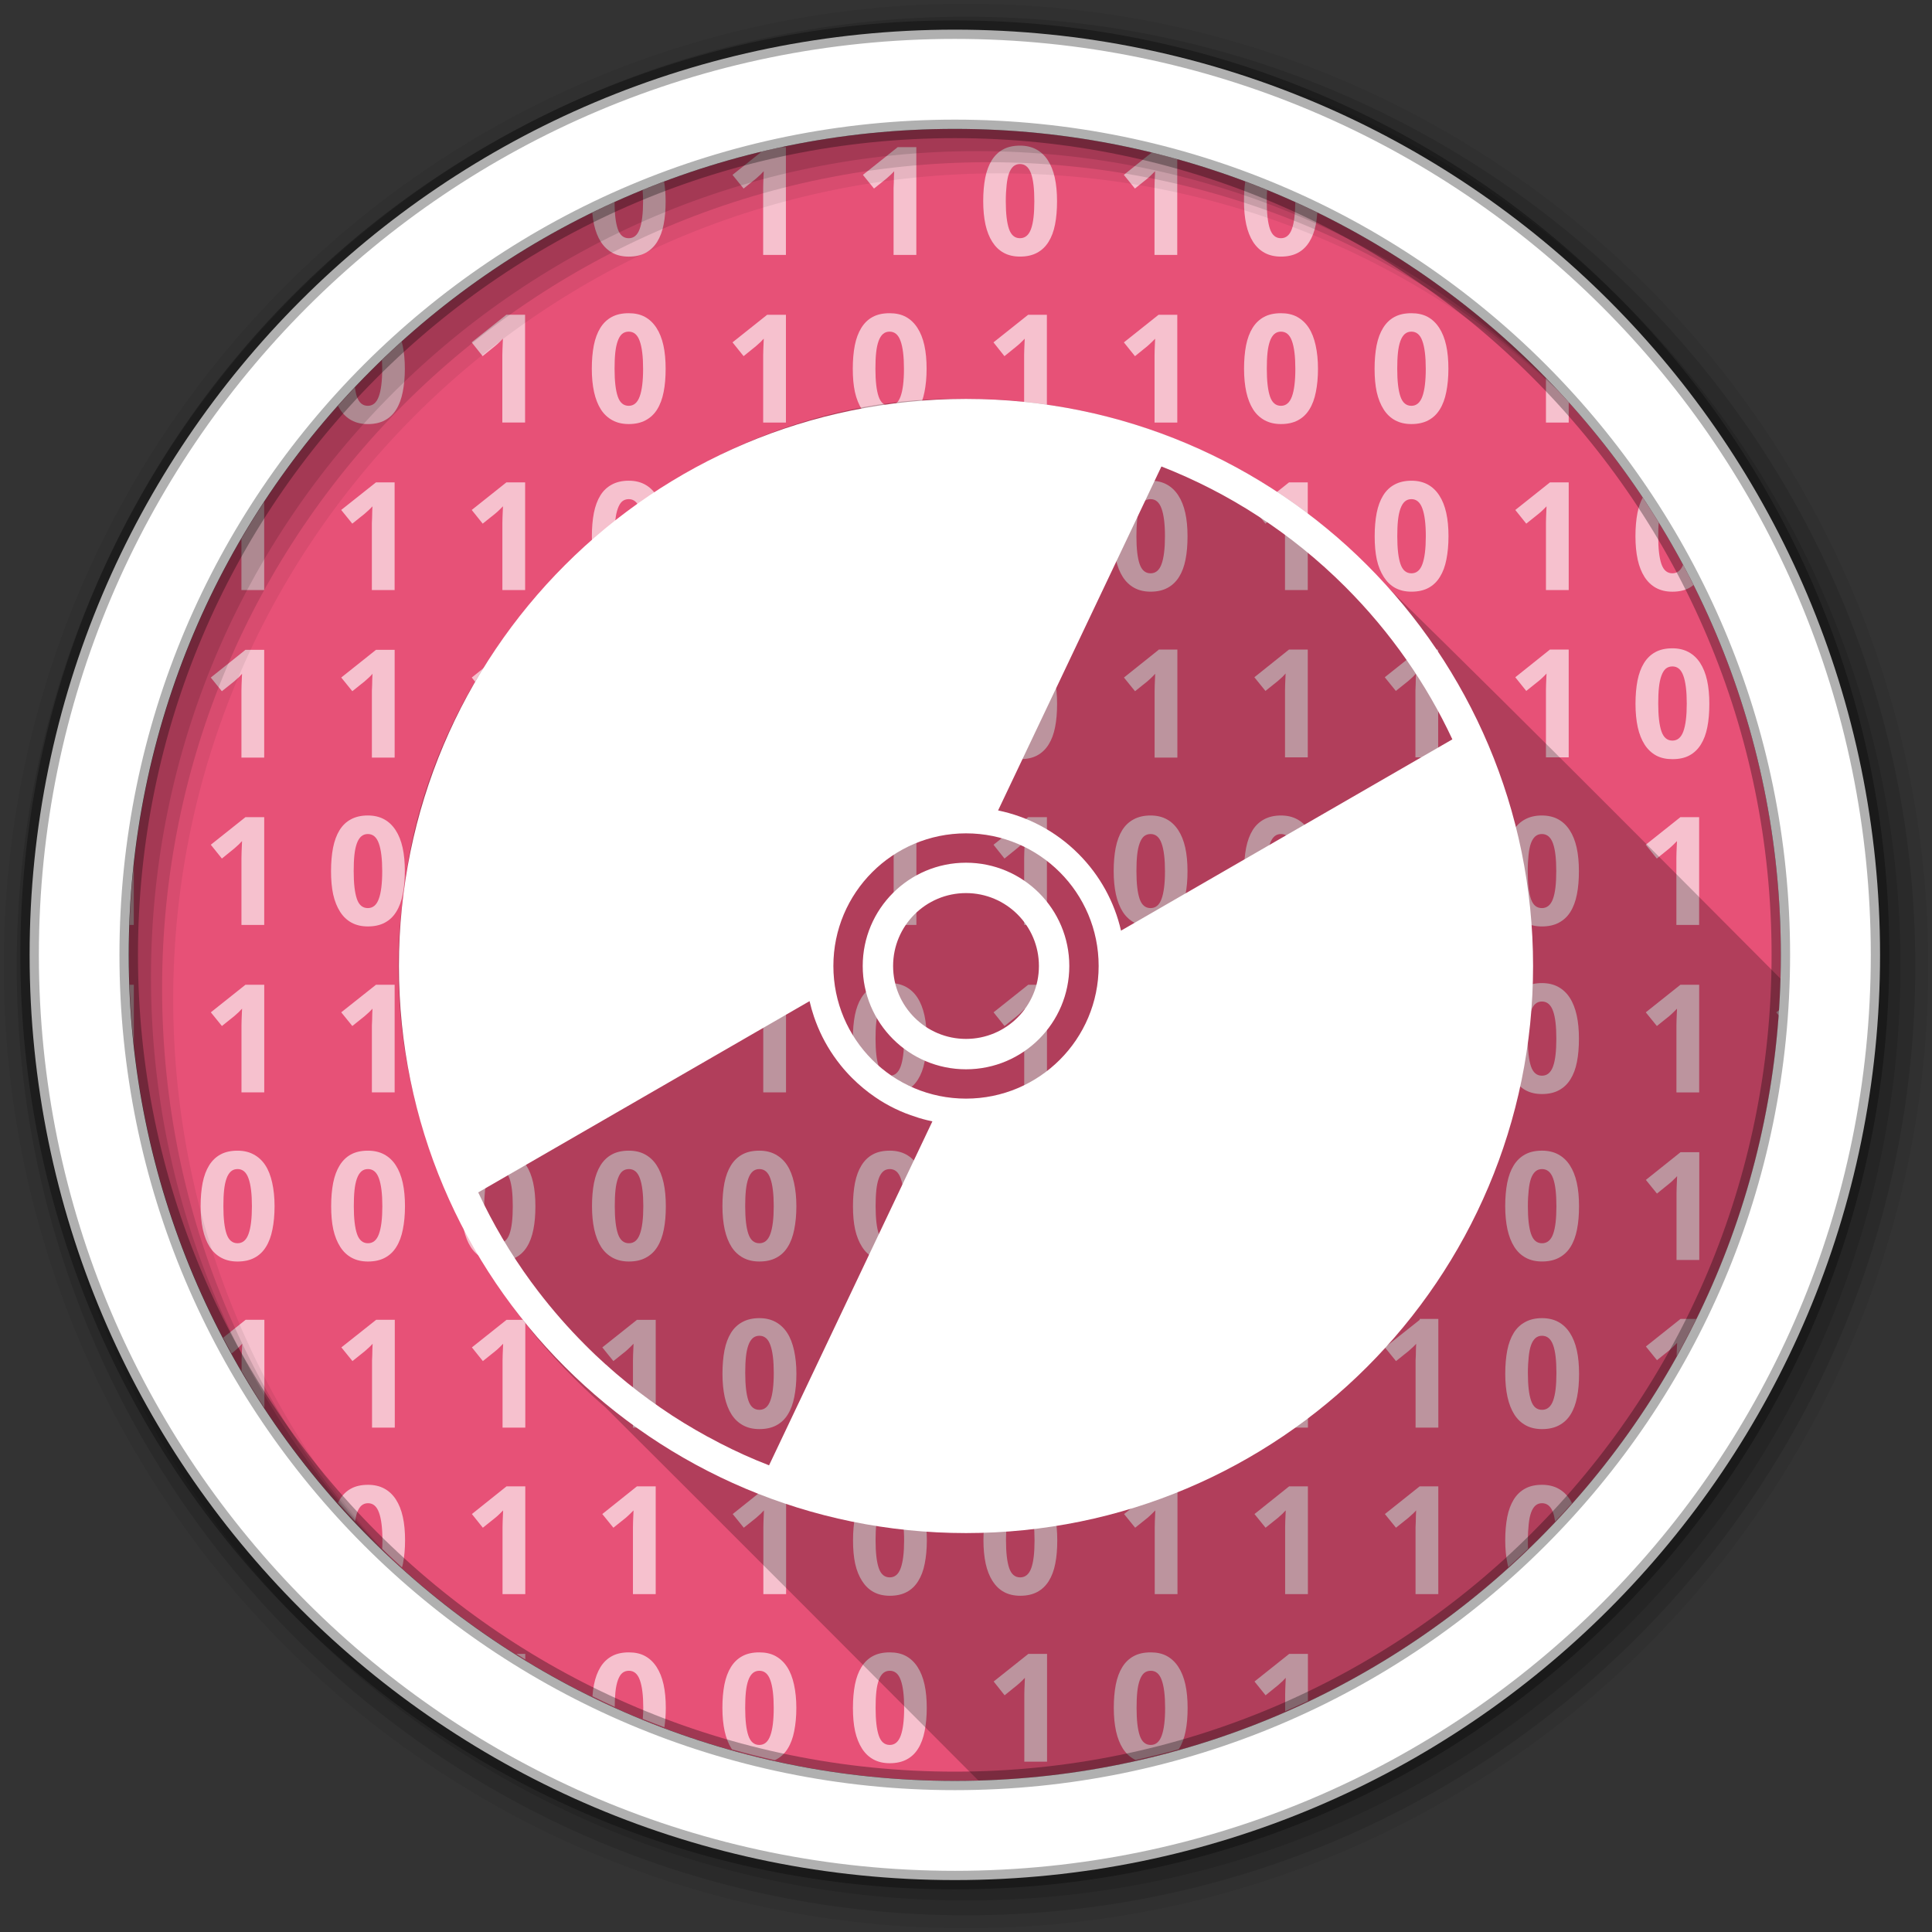 <svg xmlns="http://www.w3.org/2000/svg" id="svg2" width="100%" height="100%" version="1.1" viewBox="0 0 512 512"><rect x="0" y="0" width="512" height="512" fill="#333333" stroke="none"/><path id="path160" fill="#e75177" fill-rule="evenodd" d="m471.95 253.05c0 120.9-98.01 218.9-218.9 218.9-120.9 0-218.9-98.01-218.9-218.9 0-120.9 98.01-218.9 218.9-218.9 120.9 0 218.9 98.01 218.9 218.9"/><path id="path162" fill="#fff" fill-opacity=".643" d="m270.31 38.594c-1.758 0-3.232 0.323-4.469 1-1.237 0.664-2.25 1.643-3.03 2.906-0.781 1.263-1.354 2.802-1.719 4.625-0.352 1.823-0.531 3.883-0.531 6.188s0.203 4.378 0.594 6.188c0.404 1.81 1.01 3.331 1.813 4.594 0.807 1.263 1.807 2.242 3.03 2.906 1.224 0.664 2.659 1 4.313 1 1.758 0 3.263-0.336 4.5-1 1.25-0.664 2.281-1.643 3.063-2.906 0.794-1.263 1.367-2.784 1.719-4.594 0.365-1.81 0.531-3.883 0.531-6.188 0-2.318-0.19-4.396-0.594-6.219s-1.024-3.362-1.844-4.625-1.838-2.211-3.063-2.875c-1.224-0.664-2.672-1-4.313-1m-63.25 0.406c-1.748 0.374-3.486 0.772-5.219 1.188l-7.719 6.156 2.938 3.625 3.281-2.625c0.195-0.156 0.385-0.336 0.594-0.531 0.208-0.195 0.429-0.38 0.625-0.563l0.5-0.531c0.156-0.156 0.279-0.266 0.344-0.344-0.013 0.43-0.036 0.885-0.063 1.406-0.013 0.521-0.036 1.042-0.063 1.563-0.013 0.508-0.018 1.018-0.031 1.5v17.719h6.03v-28.563h-1.219m30.844 0-9.219 7.344 2.938 3.625 3.281-2.625c0.195-0.156 0.386-0.336 0.594-0.531s0.43-0.38 0.625-0.563l0.531-0.531c0.156-0.156 0.247-0.266 0.313-0.344-0.013 0.43-0.036 0.885-0.063 1.406-0.013 0.521-0.01 1.042-0.031 1.563-0.013 0.508-0.05 1.018-0.063 1.5v17.719h6.03v-28.563h-4.94m67.34 1.406-7.406 5.938 2.938 3.625 3.281-2.625c0.195-0.156 0.385-0.336 0.594-0.531 0.208-0.195 0.399-0.38 0.594-0.563l0.531-0.531c0.156-0.156 0.279-0.266 0.344-0.344-0.013 0.43-0.038 0.885-0.063 1.406-0.013 0.521-0.036 1.042-0.063 1.563-0.013 0.508-0.018 1.018-0.031 1.5v17.719h6.03v-25.375c-2.239-0.625-4.483-1.227-6.75-1.781m-34.938 3.063c1.354 0 2.352 0.846 2.938 2.5 0.599 1.641 0.875 4.076 0.875 7.344 0 3.281-0.276 5.747-0.875 7.375-0.586 1.628-1.583 2.438-2.938 2.438-1.38 0-2.346-0.828-2.906-2.469s-0.844-4.089-0.844-7.344c0-1.628 0.088-3.057 0.219-4.281 0.13-1.237 0.325-2.242 0.625-3.063 0.3-0.82 0.687-1.458 1.156-1.875 0.482-0.417 1.06-0.625 1.75-0.625m59.719 4.625c-0.242 1.576-0.344 3.312-0.344 5.219 0 2.305 0.203 4.378 0.594 6.188 0.404 1.81 1.01 3.331 1.813 4.594 0.807 1.263 1.839 2.242 3.063 2.906s2.659 1 4.313 1c1.758 0 3.263-0.336 4.5-1 1.25-0.664 2.25-1.643 3.03-2.906 0.794-1.263 1.367-2.784 1.719-4.594 0.197-0.976 0.311-2.033 0.406-3.156-1.93-0.944-3.883-1.893-5.844-2.781-0.016 3.148-0.324 5.542-0.906 7.125-0.586 1.628-1.552 2.438-2.906 2.438-1.38 0-2.347-0.828-2.906-2.469-0.56-1.641-0.844-4.089-0.844-7.344 0-1.085 0.038-2.062 0.094-2.969-1.913-0.782-3.842-1.521-5.781-2.25m-154.03 0.031c-1.908 0.718-3.805 1.45-5.688 2.219 0.068 0.906 0.125 1.879 0.125 2.969 0 3.281-0.307 5.747-0.906 7.375-0.586 1.628-1.552 2.438-2.906 2.438-1.38 0-2.346-0.828-2.906-2.469-0.546-1.601-0.83-3.986-0.844-7.125-1.991 0.901-3.948 1.854-5.906 2.813 0.099 1.124 0.258 2.181 0.469 3.156 0.404 1.81 1.01 3.331 1.813 4.594 0.807 1.263 1.839 2.242 3.063 2.906s2.659 1 4.313 1c1.758 0 3.232-0.336 4.469-1 1.25-0.664 2.281-1.643 3.063-2.906 0.794-1.263 1.367-2.784 1.719-4.594 0.365-1.81 0.531-3.883 0.531-6.188 0-1.892-0.14-3.623-0.406-5.188m-9.375 34.875c-1.758 0-3.263 0.323-4.5 1-1.237 0.664-2.25 1.643-3.03 2.906-0.781 1.263-1.354 2.802-1.719 4.625-0.351 1.823-0.531 3.883-0.531 6.188s0.203 4.346 0.594 6.156c0.404 1.81 1.01 3.362 1.813 4.625 0.807 1.263 1.839 2.211 3.063 2.875s2.659 1 4.313 1c1.758 0 3.232-0.336 4.469-1 1.25-0.664 2.281-1.612 3.063-2.875 0.794-1.263 1.367-2.815 1.719-4.625 0.365-1.81 0.531-3.852 0.531-6.156 0-2.318-0.19-4.396-0.594-6.219s-1.023-3.362-1.844-4.625c-0.82-1.263-1.839-2.242-3.063-2.906s-2.641-0.969-4.281-0.969m69.13 0c-1.758 0-3.263 0.323-4.5 1-1.237 0.664-2.219 1.643-3 2.906s-1.354 2.802-1.719 4.625c-0.352 1.823-0.531 3.883-0.531 6.188s0.172 4.346 0.563 6.156c0.404 1.81 1.036 3.362 1.844 4.625 0.807 1.263 1.807 2.211 3.03 2.875 1.224 0.664 2.659 1 4.313 1 1.758 0 3.263-0.336 4.5-1 1.25-0.664 2.25-1.612 3.03-2.875 0.794-1.263 1.367-2.815 1.719-4.625 0.365-1.81 0.562-3.852 0.563-6.156 0-2.318-0.19-4.396-0.594-6.219s-1.023-3.362-1.844-4.625c-0.82-1.263-1.839-2.242-3.063-2.906s-2.672-0.969-4.313-0.969m103.72 0c-1.758 0-3.263 0.323-4.5 1-1.237 0.664-2.25 1.643-3.03 2.906-0.781 1.263-1.354 2.802-1.719 4.625-0.352 1.823-0.531 3.883-0.531 6.188s0.203 4.346 0.594 6.156c0.404 1.81 1.01 3.362 1.813 4.625 0.807 1.263 1.839 2.211 3.063 2.875s2.659 1 4.313 1c1.758 0 3.263-0.336 4.5-1 1.25-0.664 2.25-1.612 3.03-2.875 0.794-1.263 1.367-2.815 1.719-4.625 0.365-1.81 0.563-3.852 0.563-6.156 0-2.318-0.221-4.396-0.625-6.219s-0.992-3.362-1.813-4.625c-0.82-1.263-1.87-2.242-3.094-2.906s-2.641-0.969-4.281-0.969m34.563 0c-1.758 0-3.263 0.323-4.5 1-1.237 0.664-2.219 1.643-3 2.906s-1.354 2.802-1.719 4.625c-0.352 1.823-0.531 3.883-0.531 6.188s0.172 4.346 0.563 6.156c0.404 1.81 1.036 3.362 1.844 4.625 0.807 1.263 1.807 2.211 3.03 2.875 1.224 0.664 2.659 1 4.313 1 1.758 0 3.263-0.336 4.5-1 1.25-0.664 2.25-1.612 3.03-2.875 0.794-1.263 1.367-2.815 1.719-4.625 0.365-1.81 0.563-3.852 0.563-6.156 0-2.318-0.19-4.396-0.594-6.219s-1.023-3.362-1.844-4.625c-0.82-1.263-1.839-2.242-3.063-2.906s-2.672-0.969-4.313-0.969m-239.84 0.406-9.188 7.313 2.906 3.656 3.281-2.656c0.195-0.156 0.417-0.336 0.625-0.531s0.398-0.38 0.594-0.563l0.531-0.531c0.156-0.156 0.279-0.266 0.344-0.344-0.013 0.43-0.036 0.917-0.063 1.438-0.013 0.521-0.036 1.042-0.063 1.563-0.013 0.508-0.018 0.987-0.031 1.469v17.75h6.03v-28.561h-4.969m69.13 0-9.188 7.313 2.938 3.656 3.281-2.656c0.195-0.156 0.385-0.336 0.594-0.531 0.208-0.195 0.429-0.38 0.625-0.563l0.5-0.531c0.156-0.156 0.279-0.266 0.344-0.344-0.013 0.43-0.036 0.917-0.063 1.438-0.013 0.521-0.036 1.042-0.063 1.563-0.013 0.508-0.018 0.987-0.031 1.469v17.75h6.03v-28.56h-4.969m69.16 0-9.188 7.313 2.906 3.656 3.281-2.656c0.195-0.156 0.417-0.336 0.625-0.531s0.398-0.38 0.594-0.563l0.531-0.531c0.156-0.156 0.278-0.266 0.344-0.344-0.013 0.43-0.036 0.917-0.063 1.438-0.013 0.521-0.038 1.042-0.063 1.563-0.013 0.508-0.018 0.987-0.031 1.469v17.75h6.03v-28.559h-4.969m34.563 0-9.188 7.313 2.938 3.656 3.281-2.656c0.195-0.156 0.385-0.336 0.594-0.531 0.208-0.195 0.399-0.38 0.594-0.563l0.531-0.531c0.156-0.156 0.279-0.266 0.344-0.344-0.013 0.43-0.038 0.917-0.063 1.438-0.013 0.521-0.036 1.042-0.063 1.563-0.013 0.508-0.018 0.987-0.031 1.469v17.75h6.03v-28.568h-4.969m-140.41 4.469c1.354 0 2.32 0.815 2.906 2.469 0.599 1.641 0.906 4.107 0.906 7.375 0 3.281-0.307 5.716-0.906 7.344-0.586 1.628-1.552 2.469-2.906 2.469-1.38 0-2.346-0.828-2.906-2.469s-0.844-4.089-0.844-7.344c0-1.628 0.057-3.057 0.188-4.281 0.13-1.237 0.357-2.273 0.656-3.094 0.299-0.82 0.656-1.427 1.125-1.844 0.482-0.417 1.091-0.625 1.781-0.625m69.13 0c1.354 0 2.32 0.815 2.906 2.469 0.599 1.641 0.906 4.107 0.906 7.375 0 3.281-0.307 5.716-0.906 7.344-0.586 1.628-1.552 2.469-2.906 2.469-1.38 0-2.346-0.828-2.906-2.469s-0.844-4.089-0.844-7.344c0-1.628 0.057-3.057 0.188-4.281 0.13-1.237 0.357-2.273 0.656-3.094 0.299-0.82 0.688-1.427 1.156-1.844 0.482-0.417 1.06-0.625 1.75-0.625m103.72 0c1.354 0 2.32 0.815 2.906 2.469 0.599 1.641 0.906 4.107 0.906 7.375 0 3.281-0.307 5.716-0.906 7.344-0.586 1.628-1.552 2.469-2.906 2.469-1.38 0-2.347-0.828-2.906-2.469-0.56-1.641-0.844-4.089-0.844-7.344 0-1.628 0.057-3.057 0.188-4.281 0.13-1.237 0.357-2.273 0.656-3.094 0.299-0.82 0.687-1.427 1.156-1.844 0.482-0.417 1.06-0.625 1.75-0.625m34.563 0c1.354 0 2.32 0.815 2.906 2.469 0.599 1.641 0.906 4.107 0.906 7.375 0 3.281-0.307 5.716-0.906 7.344-0.586 1.628-1.552 2.469-2.906 2.469-1.38 0-2.346-0.828-2.906-2.469s-0.844-4.089-0.844-7.344c0-1.628 0.057-3.057 0.188-4.281 0.13-1.237 0.357-2.273 0.656-3.094 0.3-0.82 0.687-1.427 1.156-1.844 0.482-0.417 1.06-0.625 1.75-0.625m-267.59 2.625c-1.766 1.594-3.506 3.225-5.219 4.875-0.005 0.005 0.005 0.026 0 0.031 0.038 0.716 0.063 1.495 0.063 2.313 0 3.281-0.307 5.716-0.906 7.344-0.586 1.628-1.552 2.469-2.906 2.469-1.38 0-2.346-0.828-2.906-2.469-0.223-0.653-0.396-1.498-0.531-2.406-1.518 1.604-2.999 3.225-4.469 4.875 0.173 0.337 0.368 0.665 0.563 0.969 0.807 1.263 1.807 2.211 3.03 2.875 1.224 0.664 2.659 1 4.313 1 1.758 0 3.263-0.336 4.5-1 1.25-0.664 2.25-1.612 3.03-2.875 0.794-1.263 1.367-2.815 1.719-4.625 0.365-1.81 0.562-3.852 0.563-6.156 0-2.318-0.19-4.396-0.594-6.219-0.077-0.346-0.158-0.674-0.25-1m303.25 9.688v11.781h6.03v-5.375c-1.964-2.179-3.983-4.308-6.03-6.406m-243.06 27.19c-1.758 0-3.263 0.354-4.5 1.031-1.237 0.664-2.25 1.612-3.03 2.875-0.781 1.263-1.354 2.802-1.719 4.625-0.351 1.823-0.531 3.883-0.531 6.188s0.203 4.378 0.594 6.188c0.404 1.81 1.01 3.331 1.813 4.594 0.807 1.263 1.839 2.242 3.063 2.906s2.659 1 4.313 1c1.758 0 3.232-0.336 4.469-1 1.25-0.664 2.281-1.643 3.063-2.906 0.794-1.263 1.367-2.784 1.719-4.594 0.365-1.81 0.531-3.883 0.531-6.188 0-2.318-0.19-4.365-0.594-6.188s-1.023-3.362-1.844-4.625c-0.82-1.263-1.839-2.242-3.063-2.906s-2.641-1-4.281-1m34.563 0c-1.758 0-3.263 0.354-4.5 1.031-1.237 0.664-2.25 1.612-3.03 2.875-0.781 1.263-1.354 2.802-1.719 4.625-0.352 1.823-0.531 3.883-0.531 6.188s0.203 4.378 0.594 6.188c0.404 1.81 1.01 3.331 1.813 4.594 0.807 1.263 1.839 2.242 3.063 2.906s2.659 1 4.313 1c1.758 0 3.263-0.336 4.5-1 1.25-0.664 2.25-1.643 3.03-2.906 0.794-1.263 1.367-2.784 1.719-4.594 0.364-1.81 0.563-3.883 0.563-6.188 0-2.318-0.221-4.365-0.625-6.188s-0.992-3.362-1.813-4.625-1.87-2.242-3.094-2.906-2.641-1-4.281-1m103.72 0c-1.758 0-3.263 0.354-4.5 1.031-1.237 0.664-2.25 1.612-3.03 2.875-0.781 1.263-1.354 2.802-1.719 4.625-0.352 1.823-0.531 3.883-0.531 6.188s0.203 4.378 0.594 6.188c0.404 1.81 1.01 3.331 1.813 4.594 0.807 1.263 1.839 2.242 3.063 2.906s2.659 1 4.313 1c1.758 0 3.232-0.336 4.469-1 1.25-0.664 2.281-1.643 3.063-2.906 0.794-1.263 1.367-2.784 1.719-4.594 0.365-1.81 0.531-3.883 0.531-6.188 0-2.318-0.19-4.365-0.594-6.188s-1.023-3.362-1.844-4.625c-0.82-1.263-1.839-2.242-3.063-2.906s-2.641-1-4.281-1m69.13 0c-1.758 0-3.263 0.354-4.5 1.031-1.237 0.664-2.219 1.612-3 2.875s-1.354 2.802-1.719 4.625c-0.352 1.823-0.531 3.883-0.531 6.188s0.172 4.378 0.563 6.188c0.404 1.81 1.036 3.331 1.844 4.594 0.807 1.263 1.807 2.242 3.03 2.906 1.224 0.664 2.659 1 4.313 1 1.758 0 3.263-0.336 4.5-1 1.25-0.664 2.25-1.643 3.03-2.906 0.794-1.263 1.367-2.784 1.719-4.594 0.365-1.81 0.563-3.883 0.563-6.188 0-2.318-0.19-4.365-0.594-6.188s-1.023-3.362-1.844-4.625c-0.82-1.263-1.839-2.242-3.063-2.906s-2.672-1-4.313-1m-274.41 0.438-9.219 7.313 2.938 3.625 3.281-2.625c0.195-0.156 0.385-0.336 0.594-0.531 0.208-0.195 0.43-0.38 0.625-0.563l0.531-0.531c0.156-0.156 0.247-0.266 0.313-0.344-0.013 0.43-0.037 0.885-0.063 1.406-0.013 0.521-0.005 1.042-0.031 1.563-0.013 0.508-0.049 1.018-0.063 1.5v17.719h6.03v-28.531h-4.938m34.563 0-9.188 7.313 2.906 3.625 3.281-2.625c0.195-0.156 0.417-0.336 0.625-0.531s0.398-0.38 0.594-0.563l0.531-0.531c0.156-0.156 0.279-0.266 0.344-0.344-0.013 0.43-0.036 0.885-0.063 1.406-0.013 0.521-0.036 1.042-0.063 1.563-0.013 0.508-0.018 1.018-0.031 1.5v17.719h6.03v-28.531h-4.969m103.72 0-9.219 7.313 2.938 3.625 3.281-2.625c0.195-0.156 0.386-0.336 0.594-0.531s0.43-0.38 0.625-0.563l0.531-0.531c0.156-0.156 0.247-0.266 0.313-0.344-0.013 0.43-0.036 0.885-0.063 1.406-0.013 0.521-0.01 1.042-0.031 1.563-0.013 0.508-0.05 1.018-0.063 1.5v17.719h6.03v-28.531h-4.938m34.563 0-9.188 7.313 2.906 3.625 3.281-2.625c0.195-0.156 0.417-0.336 0.625-0.531s0.398-0.38 0.594-0.563l0.531-0.531c0.156-0.156 0.278-0.266 0.344-0.344-0.013 0.43-0.036 0.885-0.063 1.406-0.013 0.521-0.038 1.042-0.063 1.563-0.013 0.508-0.018 1.018-0.031 1.5v17.719h6.03v-28.531h-4.969m69.13 0-9.188 7.313 2.938 3.625 3.281-2.625c0.195-0.156 0.385-0.336 0.594-0.531 0.208-0.195 0.43-0.38 0.625-0.563l0.5-0.531c0.156-0.156 0.278-0.266 0.344-0.344-0.013 0.43-0.036 0.885-0.063 1.406-0.013 0.521-0.038 1.042-0.063 1.563-0.013 0.508-0.018 1.018-0.031 1.5v17.719h6.03v-28.531h-4.969m69.16 0-9.188 7.313 2.906 3.625 3.281-2.625c0.195-0.156 0.417-0.336 0.625-0.531 0.209-0.195 0.398-0.38 0.594-0.563l0.531-0.531c0.156-0.156 0.279-0.266 0.344-0.344-0.013 0.43-0.036 0.885-0.063 1.406-0.013 0.521-0.036 1.042-0.063 1.563-0.013 0.508-0.018 1.018-0.031 1.5v17.719h6.03v-28.531h-4.969m24.594 4.03c-0.622 1.153-1.093 2.495-1.406 4.063-0.352 1.823-0.531 3.883-0.531 6.188s0.203 4.378 0.594 6.188c0.404 1.81 1.01 3.331 1.813 4.594 0.807 1.263 1.839 2.242 3.063 2.906s2.659 1 4.313 1c1.758 0 3.232-0.336 4.469-1 0.41-0.218 0.763-0.497 1.125-0.781-0.899-1.792-1.803-3.581-2.75-5.344-0.592 1.5-1.544 2.25-2.844 2.25-1.38 0-2.346-0.828-2.906-2.469s-0.844-4.089-0.844-7.344c0-1.382 0.033-2.571 0.125-3.656-1.37-2.226-2.772-4.422-4.219-6.594m-268.72 0.406c1.354 0 2.32 0.846 2.906 2.5 0.599 1.641 0.906 4.076 0.906 7.344 0 3.281-0.307 5.747-0.906 7.375-0.586 1.628-1.552 2.438-2.906 2.438-1.38 0-2.346-0.828-2.906-2.469s-0.844-4.089-0.844-7.344c0-1.628 0.057-3.03 0.188-4.25 0.13-1.237 0.357-2.273 0.656-3.094 0.299-0.82 0.656-1.458 1.125-1.875 0.482-0.417 1.091-0.625 1.781-0.625m34.563 0c1.354 0 2.32 0.846 2.906 2.5 0.599 1.641 0.906 4.076 0.906 7.344 0 3.281-0.307 5.747-0.906 7.375-0.586 1.628-1.552 2.438-2.906 2.438-1.38 0-2.346-0.828-2.906-2.469s-0.844-4.089-0.844-7.344c0-1.628 0.057-3.03 0.188-4.25 0.13-1.237 0.357-2.273 0.656-3.094 0.299-0.82 0.687-1.458 1.156-1.875 0.482-0.417 1.06-0.625 1.75-0.625m103.72 0c1.354 0 2.32 0.846 2.906 2.5 0.599 1.641 0.906 4.076 0.906 7.344 0 3.281-0.307 5.747-0.906 7.375-0.586 1.628-1.552 2.438-2.906 2.438-1.38 0-2.346-0.828-2.906-2.469s-0.844-4.089-0.844-7.344c0-1.628 0.057-3.03 0.188-4.25 0.13-1.237 0.357-2.273 0.656-3.094 0.3-0.82 0.656-1.458 1.125-1.875 0.482-0.417 1.091-0.625 1.781-0.625m69.13 0c1.354 0 2.32 0.846 2.906 2.5 0.599 1.641 0.906 4.076 0.906 7.344 0 3.281-0.307 5.747-0.906 7.375-0.586 1.628-1.552 2.438-2.906 2.438-1.38 0-2.346-0.828-2.906-2.469s-0.844-4.089-0.844-7.344c0-1.628 0.057-3.03 0.188-4.25 0.13-1.237 0.357-2.273 0.656-3.094 0.3-0.82 0.687-1.458 1.156-1.875 0.482-0.417 1.06-0.625 1.75-0.625m-304.03 0.719c-2.098 3.191-4.099 6.445-6.03 9.75v13.625h6.03v-23.375m165.75 38.813c-1.758 0-3.263 0.323-4.5 1-1.237 0.664-2.219 1.643-3 2.906s-1.354 2.802-1.719 4.625c-0.352 1.823-0.531 3.883-0.531 6.188s0.172 4.378 0.563 6.188c0.404 1.81 1.036 3.331 1.844 4.594 0.807 1.263 1.807 2.242 3.03 2.906 1.224 0.664 2.659 0.969 4.313 0.969 1.758 0 3.263-0.305 4.5-0.969 1.25-0.664 2.25-1.643 3.03-2.906 0.794-1.263 1.367-2.784 1.719-4.594 0.365-1.81 0.562-3.883 0.563-6.188 0-2.318-0.19-4.396-0.594-6.219s-1.023-3.362-1.844-4.625c-0.82-1.263-1.839-2.211-3.063-2.875s-2.672-1-4.313-1m34.563 0c-1.758 0-3.232 0.323-4.469 1-1.237 0.664-2.25 1.643-3.03 2.906-0.781 1.263-1.354 2.802-1.719 4.625-0.352 1.823-0.531 3.883-0.531 6.188s0.203 4.378 0.594 6.188c0.404 1.81 1.01 3.331 1.813 4.594 0.807 1.263 1.807 2.242 3.03 2.906 1.224 0.664 2.659 0.969 4.313 0.969 1.758 0 3.263-0.305 4.5-0.969 1.25-0.664 2.281-1.643 3.063-2.906 0.794-1.263 1.367-2.784 1.719-4.594 0.365-1.81 0.531-3.883 0.531-6.188 0-2.318-0.19-4.396-0.594-6.219s-1.024-3.362-1.844-4.625-1.838-2.211-3.063-2.875c-1.224-0.664-2.672-1-4.313-1m172.88 0c-1.758 0-3.263 0.323-4.5 1-1.237 0.664-2.25 1.643-3.03 2.906-0.781 1.263-1.354 2.802-1.719 4.625-0.352 1.823-0.531 3.883-0.531 6.188s0.203 4.378 0.594 6.188c0.404 1.81 1.01 3.331 1.813 4.594 0.807 1.263 1.839 2.242 3.063 2.906s2.659 0.969 4.313 0.969c1.758 0 3.232-0.305 4.469-0.969 1.25-0.664 2.281-1.643 3.063-2.906 0.794-1.263 1.367-2.784 1.719-4.594 0.364-1.81 0.531-3.883 0.531-6.188 0-2.318-0.19-4.396-0.594-6.219s-1.023-3.362-1.844-4.625c-0.82-1.263-1.839-2.211-3.063-2.875s-2.641-1-4.281-1m-378.16 0.406-9.188 7.344 2.938 3.625 3.281-2.625c0.195-0.156 0.385-0.336 0.594-0.531 0.208-0.195 0.43-0.38 0.625-0.563l0.5-0.531c0.156-0.156 0.279-0.297 0.344-0.375-0.013 0.43-0.037 0.917-0.063 1.438-0.013 0.521-0.037 1.042-0.063 1.563-0.013 0.508-0.018 1.018-0.031 1.5v17.719h6.03v-28.57h-4.957m34.594 0-9.219 7.344 2.938 3.625 3.281-2.625c0.195-0.156 0.385-0.336 0.594-0.531 0.208-0.195 0.43-0.38 0.625-0.563l0.531-0.531c0.156-0.156 0.247-0.297 0.313-0.375-0.013 0.43-0.037 0.917-0.063 1.438-0.013 0.521-0.005 1.042-0.031 1.563-0.013 0.508-0.049 1.018-0.063 1.5v17.719h6.03v-28.563h-4.938m34.563 0-9.188 7.344 2.906 3.625 3.281-2.625c0.195-0.156 0.417-0.336 0.625-0.531s0.398-0.38 0.594-0.563l0.531-0.531c0.156-0.156 0.279-0.297 0.344-0.375-0.013 0.43-0.036 0.917-0.063 1.438-0.013 0.521-0.036 1.042-0.063 1.563-0.013 0.508-0.018 1.018-0.031 1.5v17.719h6.03v-28.563h-4.969m34.563 0-9.188 7.344 2.938 3.625 3.281-2.625c0.195-0.156 0.385-0.336 0.594-0.531 0.208-0.195 0.398-0.38 0.594-0.563l0.531-0.531c0.156-0.156 0.279-0.297 0.344-0.375-0.013 0.43-0.036 0.917-0.063 1.438-0.013 0.521-0.036 1.042-0.063 1.563-0.013 0.508-0.018 1.018-0.031 1.5v17.719h6.03v-28.563h-4.969m34.563 0-9.188 7.344 2.938 3.625 3.281-2.625c0.195-0.156 0.385-0.336 0.594-0.531 0.208-0.195 0.429-0.38 0.625-0.563l0.5-0.531c0.156-0.156 0.279-0.297 0.344-0.375-0.013 0.43-0.036 0.917-0.063 1.438-0.013 0.521-0.036 1.042-0.063 1.563-0.013 0.508-0.018 1.018-0.031 1.5v17.719h6.03v-28.563h-4.969m103.72 0-9.188 7.344 2.938 3.625 3.281-2.625c0.195-0.156 0.385-0.336 0.594-0.531 0.208-0.195 0.399-0.38 0.594-0.563l0.531-0.531c0.156-0.156 0.279-0.297 0.344-0.375-0.013 0.43-0.038 0.917-0.063 1.438-0.013 0.521-0.036 1.042-0.063 1.563-0.013 0.508-0.018 1.018-0.031 1.5v17.719h6.03v-28.64h-4.969m34.563 0-9.188 7.344 2.938 3.625 3.281-2.625c0.195-0.156 0.385-0.336 0.594-0.531 0.208-0.195 0.43-0.38 0.625-0.563l0.5-0.531c0.156-0.156 0.278-0.297 0.344-0.375-0.013 0.43-0.036 0.917-0.063 1.438-0.013 0.521-0.038 1.042-0.063 1.563-0.013 0.508-0.018 1.018-0.031 1.5v17.719h6.03v-28.563h-4.969m34.594 0-9.219 7.344 2.938 3.625 3.281-2.625c0.195-0.156 0.385-0.336 0.594-0.531 0.208-0.195 0.43-0.38 0.625-0.563l0.531-0.531c0.156-0.156 0.248-0.297 0.313-0.375-0.013 0.43-0.038 0.917-0.063 1.438-0.013 0.521-0.01 1.042-0.031 1.563-0.013 0.508-0.05 1.018-0.063 1.5v17.719h6.03v-28.563h-4.938m34.563 0-9.188 7.344 2.906 3.625 3.281-2.625c0.195-0.156 0.417-0.336 0.625-0.531 0.209-0.195 0.398-0.38 0.594-0.563l0.531-0.531c0.156-0.156 0.279-0.297 0.344-0.375-0.013 0.43-0.036 0.917-0.063 1.438-0.013 0.521-0.036 1.042-0.063 1.563-0.013 0.508-0.018 1.018-0.031 1.5v17.719h6.03v-28.563h-4.969m-175 4.469c1.354 0 2.32 0.815 2.906 2.469 0.599 1.641 0.906 4.107 0.906 7.375 0 3.281-0.307 5.747-0.906 7.375-0.586 1.628-1.552 2.438-2.906 2.438-1.38 0-2.346-0.828-2.906-2.469s-0.844-4.089-0.844-7.344c0-1.628 0.057-3.057 0.188-4.281 0.13-1.237 0.357-2.273 0.656-3.094 0.299-0.82 0.688-1.427 1.156-1.844 0.482-0.417 1.06-0.625 1.75-0.625m34.563 0c1.354 0 2.352 0.815 2.938 2.469 0.599 1.641 0.875 4.107 0.875 7.375 0 3.281-0.276 5.747-0.875 7.375-0.586 1.628-1.583 2.438-2.938 2.438-1.38 0-2.346-0.828-2.906-2.469s-0.844-4.089-0.844-7.344c0-1.628 0.088-3.057 0.219-4.281 0.13-1.237 0.325-2.273 0.625-3.094 0.3-0.82 0.687-1.427 1.156-1.844 0.482-0.417 1.06-0.625 1.75-0.625m172.88 0c1.354 0 2.32 0.815 2.906 2.469 0.599 1.641 0.906 4.107 0.906 7.375 0 3.281-0.307 5.747-0.906 7.375-0.586 1.628-1.552 2.438-2.906 2.438-1.38 0-2.346-0.828-2.906-2.469s-0.844-4.089-0.844-7.344c0-1.628 0.057-3.057 0.188-4.281 0.13-1.237 0.357-2.273 0.656-3.094 0.3-0.82 0.656-1.427 1.125-1.844 0.482-0.417 1.091-0.625 1.781-0.625m-345.72 39.5c-1.758 0-3.263 0.354-4.5 1.031-1.237 0.664-2.219 1.612-3 2.875s-1.354 2.833-1.719 4.656c-0.352 1.823-0.531 3.883-0.531 6.188s0.172 4.346 0.563 6.156c0.404 1.81 1.036 3.362 1.844 4.625 0.807 1.263 1.807 2.211 3.03 2.875 1.224 0.664 2.659 1 4.313 1 1.758 0 3.263-0.336 4.5-1 1.25-0.664 2.25-1.612 3.03-2.875 0.794-1.263 1.367-2.815 1.719-4.625 0.365-1.81 0.562-3.852 0.563-6.156 0-2.318-0.19-4.396-0.594-6.219s-1.023-3.362-1.844-4.625c-0.82-1.263-1.839-2.242-3.063-2.906s-2.672-1-4.313-1m34.563 0c-1.758 0-3.232 0.354-4.469 1.031-1.237 0.664-2.25 1.612-3.03 2.875-0.781 1.263-1.354 2.833-1.719 4.656-0.352 1.823-0.531 3.883-0.531 6.188s0.203 4.346 0.594 6.156c0.404 1.81 1.01 3.362 1.813 4.625 0.807 1.263 1.807 2.211 3.03 2.875 1.224 0.664 2.659 1 4.313 1 1.758 0 3.263-0.336 4.5-1 1.25-0.664 2.281-1.612 3.063-2.875 0.794-1.263 1.367-2.815 1.719-4.625 0.365-1.81 0.531-3.852 0.531-6.156 0-2.318-0.19-4.396-0.594-6.219s-1.023-3.362-1.844-4.625c-0.82-1.263-1.839-2.242-3.063-2.906s-2.672-1-4.313-1m34.594 0c-1.758 0-3.263 0.354-4.5 1.031-1.237 0.664-2.25 1.612-3.03 2.875-0.781 1.263-1.354 2.833-1.719 4.656-0.351 1.823-0.531 3.883-0.531 6.188s0.203 4.346 0.594 6.156c0.404 1.81 1.01 3.362 1.813 4.625 0.807 1.263 1.839 2.211 3.063 2.875s2.659 1 4.313 1c1.758 0 3.232-0.336 4.469-1 1.25-0.664 2.281-1.612 3.063-2.875 0.794-1.263 1.367-2.815 1.719-4.625 0.365-1.81 0.531-3.852 0.531-6.156 0-2.318-0.19-4.396-0.594-6.219s-1.023-3.362-1.844-4.625c-0.82-1.263-1.839-2.242-3.063-2.906s-2.641-1-4.281-1m138.28 0c-1.758 0-3.263 0.354-4.5 1.031-1.237 0.664-2.25 1.612-3.03 2.875-0.781 1.263-1.354 2.833-1.719 4.656-0.352 1.823-0.531 3.883-0.531 6.188s0.203 4.346 0.594 6.156c0.404 1.81 1.01 3.362 1.813 4.625 0.807 1.263 1.839 2.211 3.063 2.875s2.659 1 4.313 1c1.758 0 3.232-0.336 4.469-1 1.25-0.664 2.281-1.612 3.063-2.875 0.794-1.263 1.367-2.815 1.719-4.625 0.365-1.81 0.531-3.852 0.531-6.156 0-2.318-0.19-4.396-0.594-6.219s-1.023-3.362-1.844-4.625c-0.82-1.263-1.839-2.242-3.063-2.906s-2.641-1-4.281-1m34.563 0c-1.758 0-3.263 0.354-4.5 1.031-1.237 0.664-2.25 1.612-3.03 2.875-0.781 1.263-1.354 2.833-1.719 4.656-0.352 1.823-0.531 3.883-0.531 6.188s0.203 4.346 0.594 6.156c0.404 1.81 1.01 3.362 1.813 4.625 0.807 1.263 1.839 2.211 3.063 2.875s2.659 1 4.313 1c1.758 0 3.263-0.336 4.5-1 1.25-0.664 2.25-1.612 3.03-2.875 0.794-1.263 1.367-2.815 1.719-4.625 0.365-1.81 0.563-3.852 0.563-6.156 0-2.318-0.221-4.396-0.625-6.219s-0.992-3.362-1.813-4.625c-0.82-1.263-1.87-2.242-3.094-2.906s-2.641-1-4.281-1m69.13 0c-1.758 0-3.232 0.354-4.469 1.031-1.237 0.664-2.25 1.612-3.03 2.875-0.781 1.263-1.354 2.833-1.719 4.656-0.351 1.823-0.531 3.883-0.531 6.188s0.203 4.346 0.594 6.156c0.404 1.81 1.01 3.362 1.813 4.625 0.807 1.263 1.807 2.211 3.03 2.875 1.224 0.664 2.659 1 4.313 1 1.758 0 3.263-0.336 4.5-1 1.25-0.664 2.281-1.612 3.063-2.875 0.794-1.263 1.367-2.815 1.719-4.625 0.365-1.81 0.531-3.852 0.531-6.156 0-2.318-0.19-4.396-0.594-6.219s-1.023-3.362-1.844-4.625c-0.82-1.263-1.839-2.242-3.063-2.906s-2.672-1-4.313-1m-343.56 0.438-9.188 7.313 2.938 3.656 3.281-2.656c0.195-0.156 0.385-0.336 0.594-0.531 0.208-0.195 0.43-0.38 0.625-0.563l0.5-0.531c0.156-0.156 0.279-0.266 0.344-0.344-0.013 0.43-0.037 0.917-0.063 1.438-0.013 0.521-0.037 1.042-0.063 1.563-0.013 0.508-0.018 0.987-0.031 1.469v17.75h6.03v-28.563h-4.969m138.28 0-9.188 7.313 2.938 3.656 3.281-2.656c0.195-0.156 0.385-0.336 0.594-0.531 0.208-0.195 0.429-0.38 0.625-0.563l0.5-0.531c0.156-0.156 0.279-0.266 0.344-0.344-0.013 0.43-0.036 0.917-0.063 1.438-0.013 0.521-0.036 1.042-0.063 1.563-0.013 0.508-0.018 0.987-0.031 1.469v17.75h6.03v-28.563h-4.969m34.594 0-9.219 7.313 2.938 3.656 3.281-2.656c0.195-0.156 0.386-0.336 0.594-0.531s0.43-0.38 0.625-0.563l0.531-0.531c0.156-0.156 0.247-0.266 0.313-0.344-0.013 0.43-0.036 0.917-0.063 1.438-0.013 0.521-0.01 1.042-0.031 1.563-0.013 0.508-0.05 0.987-0.063 1.469v17.75h6.03v-28.563h-4.938m34.563 0-9.188 7.313 2.906 3.656 3.281-2.656c0.195-0.156 0.417-0.336 0.625-0.531s0.398-0.38 0.594-0.563l0.531-0.531c0.156-0.156 0.278-0.266 0.344-0.344-0.013 0.43-0.036 0.917-0.063 1.438-0.013 0.521-0.038 1.042-0.063 1.563-0.013 0.508-0.018 0.987-0.031 1.469v17.75h6.03v-28.563h-4.969m103.72 0-9.219 7.313 2.938 3.656 3.281-2.656c0.195-0.156 0.385-0.336 0.594-0.531 0.208-0.195 0.43-0.38 0.625-0.563l0.531-0.531c0.156-0.156 0.248-0.266 0.313-0.344-0.013 0.43-0.038 0.917-0.063 1.438-0.013 0.521-0.01 1.042-0.031 1.563-0.013 0.508-0.05 0.987-0.063 1.469v17.75h6.03v-28.563h-4.938m69.13 0-9.188 7.313 2.938 3.656 3.281-2.656c0.195-0.156 0.385-0.336 0.594-0.531 0.208-0.195 0.398-0.38 0.594-0.563l0.531-0.531c0.156-0.156 0.279-0.266 0.344-0.344-0.013 0.43-0.036 0.917-0.063 1.438-0.013 0.521-0.036 1.042-0.063 1.563-0.013 0.508-0.018 0.987-0.031 1.469v17.75h6.03v-28.563h-4.969m-347.84 4.469c1.354 0 2.32 0.815 2.906 2.469 0.599 1.641 0.906 4.107 0.906 7.375 0 3.281-0.307 5.716-0.906 7.344-0.586 1.628-1.552 2.438-2.906 2.438-1.38 0-2.346-0.797-2.906-2.438s-0.844-4.089-0.844-7.344c0-1.628 0.057-3.057 0.188-4.281 0.13-1.237 0.357-2.273 0.656-3.094 0.299-0.82 0.687-1.427 1.156-1.844 0.482-0.417 1.06-0.625 1.75-0.625m34.563 0c1.354 0 2.351 0.815 2.938 2.469 0.599 1.641 0.875 4.107 0.875 7.375 0 3.281-0.276 5.716-0.875 7.344-0.586 1.628-1.583 2.438-2.938 2.438-1.38 0-2.346-0.797-2.906-2.438s-0.844-4.089-0.844-7.344c0-1.628 0.089-3.057 0.219-4.281 0.13-1.237 0.326-2.273 0.625-3.094 0.299-0.82 0.687-1.427 1.156-1.844 0.482-0.417 1.06-0.625 1.75-0.625m34.594 0c1.354 0 2.32 0.815 2.906 2.469 0.599 1.641 0.906 4.107 0.906 7.375 0 3.281-0.307 5.716-0.906 7.344-0.586 1.628-1.552 2.438-2.906 2.438-1.38 0-2.346-0.797-2.906-2.438s-0.844-4.089-0.844-7.344c0-1.628 0.057-3.057 0.188-4.281 0.13-1.237 0.357-2.273 0.656-3.094 0.299-0.82 0.656-1.427 1.125-1.844 0.482-0.417 1.091-0.625 1.781-0.625m138.28 0c1.354 0 2.32 0.815 2.906 2.469 0.599 1.641 0.906 4.107 0.906 7.375 0 3.281-0.307 5.716-0.906 7.344-0.586 1.628-1.552 2.438-2.906 2.438-1.38 0-2.346-0.797-2.906-2.438s-0.844-4.089-0.844-7.344c0-1.628 0.057-3.057 0.188-4.281 0.13-1.237 0.357-2.273 0.656-3.094 0.3-0.82 0.656-1.427 1.125-1.844 0.482-0.417 1.091-0.625 1.781-0.625m34.563 0c1.354 0 2.32 0.815 2.906 2.469 0.599 1.641 0.906 4.107 0.906 7.375 0 3.281-0.307 5.716-0.906 7.344-0.586 1.628-1.552 2.438-2.906 2.438-1.38 0-2.347-0.797-2.906-2.438-0.56-1.641-0.844-4.089-0.844-7.344 0-1.628 0.057-3.057 0.188-4.281 0.13-1.237 0.357-2.273 0.656-3.094 0.299-0.82 0.687-1.427 1.156-1.844 0.482-0.417 1.06-0.625 1.75-0.625m69.13 0c1.354 0 2.351 0.815 2.938 2.469 0.599 1.641 0.875 4.107 0.875 7.375 0 3.281-0.276 5.716-0.875 7.344-0.586 1.628-1.583 2.438-2.938 2.438-1.38 0-2.347-0.797-2.906-2.438-0.56-1.641-0.844-4.089-0.844-7.344 0-1.628 0.088-3.057 0.219-4.281 0.13-1.237 0.325-2.273 0.625-3.094 0.299-0.82 0.687-1.427 1.156-1.844 0.482-0.417 1.06-0.625 1.75-0.625m-373.16 8.219c-0.565 5.234-0.936 10.537-1.125 15.875h1.125v-15.875m96.59 31.28c-1.758 0-3.232 0.354-4.469 1.031-1.237 0.664-2.25 1.612-3.03 2.875-0.781 1.263-1.354 2.802-1.719 4.625-0.352 1.823-0.531 3.883-0.531 6.188s0.203 4.378 0.594 6.188c0.404 1.81 1.01 3.331 1.813 4.594 0.807 1.263 1.807 2.242 3.03 2.906 1.224 0.664 2.659 1 4.313 1 1.758 0 3.263-0.336 4.5-1 1.25-0.664 2.281-1.643 3.063-2.906 0.794-1.263 1.367-2.784 1.719-4.594 0.365-1.81 0.531-3.883 0.531-6.188 0-2.318-0.19-4.365-0.594-6.188s-1.023-3.393-1.844-4.656c-0.82-1.263-1.839-2.211-3.063-2.875s-2.672-1-4.313-1m34.594 0c-1.758 0-3.263 0.354-4.5 1.031-1.237 0.664-2.25 1.612-3.03 2.875-0.781 1.263-1.354 2.802-1.719 4.625-0.351 1.823-0.531 3.883-0.531 6.188s0.203 4.378 0.594 6.188c0.404 1.81 1.01 3.331 1.813 4.594 0.807 1.263 1.839 2.242 3.063 2.906s2.659 1 4.313 1c1.758 0 3.232-0.336 4.469-1 1.25-0.664 2.281-1.643 3.063-2.906 0.794-1.263 1.367-2.784 1.719-4.594 0.365-1.81 0.531-3.883 0.531-6.188 0-2.318-0.19-4.365-0.594-6.188s-1.023-3.393-1.844-4.656c-0.82-1.263-1.839-2.211-3.063-2.875s-2.641-1-4.281-1m69.13 0c-1.758 0-3.263 0.354-4.5 1.031-1.237 0.664-2.219 1.612-3 2.875s-1.354 2.802-1.719 4.625c-0.352 1.823-0.531 3.883-0.531 6.188s0.172 4.378 0.563 6.188c0.404 1.81 1.036 3.331 1.844 4.594 0.807 1.263 1.807 2.242 3.03 2.906 1.224 0.664 2.659 1 4.313 1 1.758 0 3.263-0.336 4.5-1 1.25-0.664 2.25-1.643 3.03-2.906 0.794-1.263 1.367-2.784 1.719-4.594 0.365-1.81 0.562-3.883 0.563-6.188 0-2.318-0.19-4.365-0.594-6.188s-1.023-3.393-1.844-4.656c-0.82-1.263-1.839-2.211-3.063-2.875s-2.672-1-4.313-1m69.16 0c-1.758 0-3.263 0.354-4.5 1.031-1.237 0.664-2.25 1.612-3.03 2.875-0.781 1.263-1.354 2.802-1.719 4.625-0.352 1.823-0.531 3.883-0.531 6.188s0.203 4.378 0.594 6.188c0.404 1.81 1.01 3.331 1.813 4.594 0.807 1.263 1.839 2.242 3.063 2.906s2.659 1 4.313 1c1.758 0 3.232-0.336 4.469-1 1.25-0.664 2.281-1.643 3.063-2.906 0.794-1.263 1.367-2.784 1.719-4.594 0.365-1.81 0.531-3.883 0.531-6.188 0-2.318-0.19-4.365-0.594-6.188s-1.023-3.393-1.844-4.656c-0.82-1.263-1.839-2.211-3.063-2.875s-2.641-1-4.281-1m69.13 0c-1.758 0-3.263 0.354-4.5 1.031-1.237 0.664-2.219 1.612-3 2.875s-1.354 2.802-1.719 4.625c-0.352 1.823-0.531 3.883-0.531 6.188s0.172 4.378 0.563 6.188c0.404 1.81 1.036 3.331 1.844 4.594 0.807 1.263 1.807 2.242 3.03 2.906 1.224 0.664 2.659 1 4.313 1 1.758 0 3.263-0.336 4.5-1 1.25-0.664 2.25-1.643 3.03-2.906 0.794-1.263 1.367-2.784 1.719-4.594 0.365-1.81 0.563-3.883 0.563-6.188 0-2.318-0.19-4.365-0.594-6.188s-1.023-3.393-1.844-4.656c-0.82-1.263-1.839-2.211-3.063-2.875s-2.672-1-4.313-1m34.563 0c-1.758 0-3.232 0.354-4.469 1.031-1.237 0.664-2.25 1.612-3.03 2.875-0.781 1.263-1.354 2.802-1.719 4.625-0.351 1.823-0.531 3.883-0.531 6.188s0.203 4.378 0.594 6.188c0.404 1.81 1.01 3.331 1.813 4.594 0.807 1.263 1.807 2.242 3.03 2.906 1.224 0.664 2.659 1 4.313 1 1.758 0 3.263-0.336 4.5-1 1.25-0.664 2.281-1.643 3.063-2.906 0.794-1.263 1.367-2.784 1.719-4.594 0.365-1.81 0.531-3.883 0.531-6.188 0-2.318-0.19-4.365-0.594-6.188s-1.023-3.393-1.844-4.656c-0.82-1.263-1.839-2.211-3.063-2.875s-2.672-1-4.313-1m-374.28 0.438c0.19 5.316 0.562 10.6 1.125 15.813v-15.813h-1.125m30.719 0-9.188 7.313 2.938 3.625 3.281-2.625c0.195-0.156 0.385-0.336 0.594-0.531 0.208-0.195 0.43-0.38 0.625-0.563l0.5-0.531c0.156-0.156 0.279-0.266 0.344-0.344-0.013 0.43-0.037 0.885-0.063 1.406-0.013 0.521-0.037 1.042-0.063 1.563-0.013 0.508-0.018 1.018-0.031 1.5v17.719h6.03v-28.531h-4.969m34.594 0-9.219 7.313 2.938 3.625 3.281-2.625c0.195-0.156 0.385-0.336 0.594-0.531 0.208-0.195 0.43-0.38 0.625-0.563l0.531-0.531c0.156-0.156 0.247-0.266 0.313-0.344-0.013 0.43-0.037 0.885-0.063 1.406-0.013 0.521-0.005 1.042-0.031 1.563-0.013 0.508-0.049 1.018-0.063 1.5v17.719h6.03v-28.531h-4.938m103.69 0-9.188 7.313 2.938 3.625 3.281-2.625c0.195-0.156 0.385-0.336 0.594-0.531 0.208-0.195 0.429-0.38 0.625-0.563l0.5-0.531c0.156-0.156 0.279-0.266 0.344-0.344-0.013 0.43-0.036 0.885-0.063 1.406-0.013 0.521-0.036 1.042-0.063 1.563-0.013 0.508-0.018 1.018-0.031 1.5v17.719h6.03v-28.531h-4.969m69.16 0-9.188 7.313 2.906 3.625 3.281-2.625c0.195-0.156 0.417-0.336 0.625-0.531s0.398-0.38 0.594-0.563l0.531-0.531c0.156-0.156 0.278-0.266 0.344-0.344-0.013 0.43-0.036 0.885-0.063 1.406-0.013 0.521-0.038 1.042-0.063 1.563-0.013 0.508-0.018 1.018-0.031 1.5v17.719h6.03v-28.531h-4.969m69.13 0-9.188 7.313 2.938 3.625 3.281-2.625c0.195-0.156 0.385-0.336 0.594-0.531 0.208-0.195 0.43-0.38 0.625-0.563l0.5-0.531c0.156-0.156 0.278-0.266 0.344-0.344-0.013 0.43-0.036 0.885-0.063 1.406-0.013 0.521-0.038 1.042-0.063 1.563-0.013 0.508-0.018 1.018-0.031 1.5v17.719h6.03v-28.531h-4.969m103.72 0-9.188 7.313 2.938 3.625 3.281-2.625c0.195-0.156 0.385-0.336 0.594-0.531 0.208-0.195 0.398-0.38 0.594-0.563l0.531-0.531c0.156-0.156 0.279-0.266 0.344-0.344-0.013 0.43-0.036 0.885-0.063 1.406-0.013 0.521-0.036 1.042-0.063 1.563-0.013 0.508-0.018 1.018-0.031 1.5v17.719h6.03v-28.531h-4.969m-313.28 4.438c1.354 0 2.351 0.846 2.938 2.5 0.599 1.641 0.875 4.076 0.875 7.344 0 3.281-0.276 5.747-0.875 7.375-0.586 1.628-1.583 2.438-2.938 2.438-1.38 0-2.346-0.828-2.906-2.469s-0.844-4.089-0.844-7.344c0-1.628 0.089-3.057 0.219-4.281 0.13-1.237 0.326-2.242 0.625-3.063 0.299-0.82 0.687-1.458 1.156-1.875 0.482-0.417 1.06-0.625 1.75-0.625m34.594 0c1.354 0 2.32 0.846 2.906 2.5 0.599 1.641 0.906 4.076 0.906 7.344 0 3.281-0.307 5.747-0.906 7.375-0.586 1.628-1.552 2.438-2.906 2.438-1.38 0-2.346-0.828-2.906-2.469s-0.844-4.089-0.844-7.344c0-1.628 0.057-3.057 0.188-4.281 0.13-1.237 0.357-2.242 0.656-3.063 0.299-0.82 0.656-1.458 1.125-1.875 0.482-0.417 1.091-0.625 1.781-0.625m69.13 0c1.354 0 2.32 0.846 2.906 2.5 0.599 1.641 0.906 4.076 0.906 7.344 0 3.281-0.307 5.747-0.906 7.375-0.586 1.628-1.552 2.438-2.906 2.438-1.38 0-2.346-0.828-2.906-2.469s-0.844-4.089-0.844-7.344c0-1.628 0.057-3.057 0.188-4.281 0.13-1.237 0.357-2.242 0.656-3.063 0.299-0.82 0.688-1.458 1.156-1.875 0.482-0.417 1.06-0.625 1.75-0.625m69.16 0c1.354 0 2.32 0.846 2.906 2.5 0.599 1.641 0.906 4.076 0.906 7.344 0 3.281-0.307 5.747-0.906 7.375-0.586 1.628-1.552 2.438-2.906 2.438-1.38 0-2.346-0.828-2.906-2.469s-0.844-4.089-0.844-7.344c0-1.628 0.057-3.057 0.188-4.281 0.13-1.237 0.357-2.242 0.656-3.063 0.3-0.82 0.656-1.458 1.125-1.875 0.482-0.417 1.091-0.625 1.781-0.625m69.13 0c1.354 0 2.32 0.846 2.906 2.5 0.599 1.641 0.906 4.076 0.906 7.344 0 3.281-0.307 5.747-0.906 7.375-0.586 1.628-1.552 2.438-2.906 2.438-1.38 0-2.346-0.828-2.906-2.469s-0.844-4.089-0.844-7.344c0-1.628 0.057-3.057 0.188-4.281 0.13-1.237 0.357-2.242 0.656-3.063 0.3-0.82 0.687-1.458 1.156-1.875 0.482-0.417 1.06-0.625 1.75-0.625m34.563 0c1.354 0 2.351 0.846 2.938 2.5 0.599 1.641 0.875 4.076 0.875 7.344 0 3.281-0.276 5.747-0.875 7.375-0.586 1.628-1.583 2.438-2.938 2.438-1.38 0-2.347-0.828-2.906-2.469-0.56-1.641-0.844-4.089-0.844-7.344 0-1.628 0.088-3.057 0.219-4.281 0.13-1.237 0.325-2.242 0.625-3.063 0.299-0.82 0.687-1.458 1.156-1.875 0.482-0.417 1.06-0.625 1.75-0.625m62.844 2.281-0.75 0.594 0.688 0.844c0.035-0.476 0.031-0.961 0.063-1.438m-408.53 37.25c-1.758 0-3.263 0.323-4.5 1-1.237 0.664-2.25 1.643-3.03 2.906-0.781 1.263-1.354 2.802-1.719 4.625-0.352 1.823-0.531 3.883-0.531 6.188s0.203 4.346 0.594 6.156c0.404 1.81 1.01 3.362 1.813 4.625 0.807 1.263 1.839 2.211 3.063 2.875s2.659 1 4.313 1c1.758 0 3.263-0.336 4.5-1 1.25-0.664 2.25-1.612 3.03-2.875 0.794-1.263 1.367-2.815 1.719-4.625 0.365-1.81 0.562-3.852 0.563-6.156 0-2.318-0.221-4.396-0.625-6.219s-0.992-3.362-1.813-4.625c-0.82-1.263-1.87-2.211-3.094-2.875s-2.641-1-4.281-1m34.563 0c-1.758 0-3.263 0.323-4.5 1-1.237 0.664-2.219 1.643-3 2.906s-1.354 2.802-1.719 4.625c-0.352 1.823-0.531 3.883-0.531 6.188s0.172 4.346 0.563 6.156c0.404 1.81 1.036 3.362 1.844 4.625 0.807 1.263 1.807 2.211 3.03 2.875 1.224 0.664 2.659 1 4.313 1 1.758 0 3.263-0.336 4.5-1 1.25-0.664 2.25-1.612 3.03-2.875 0.794-1.263 1.367-2.815 1.719-4.625 0.365-1.81 0.562-3.852 0.563-6.156 0-2.318-0.19-4.396-0.594-6.219s-1.023-3.362-1.844-4.625c-0.82-1.263-1.839-2.211-3.063-2.875s-2.672-1-4.313-1m34.563 0c-1.758 0-3.232 0.323-4.469 1-1.237 0.664-2.25 1.643-3.03 2.906-0.781 1.263-1.354 2.802-1.719 4.625-0.352 1.823-0.531 3.883-0.531 6.188s0.203 4.346 0.594 6.156c0.404 1.81 1.01 3.362 1.813 4.625 0.807 1.263 1.807 2.211 3.03 2.875 1.224 0.664 2.659 1 4.313 1 1.758 0 3.263-0.336 4.5-1 1.25-0.664 2.281-1.612 3.063-2.875 0.794-1.263 1.367-2.815 1.719-4.625 0.365-1.81 0.531-3.852 0.531-6.156 0-2.318-0.19-4.396-0.594-6.219s-1.023-3.362-1.844-4.625c-0.82-1.263-1.839-2.211-3.063-2.875s-2.672-1-4.313-1m34.594 0c-1.758 0-3.263 0.323-4.5 1-1.237 0.664-2.25 1.643-3.03 2.906-0.781 1.263-1.354 2.802-1.719 4.625-0.351 1.823-0.531 3.883-0.531 6.188s0.203 4.346 0.594 6.156c0.404 1.81 1.01 3.362 1.813 4.625 0.807 1.263 1.839 2.211 3.063 2.875s2.659 1 4.313 1c1.758 0 3.232-0.336 4.469-1 1.25-0.664 2.281-1.612 3.063-2.875 0.794-1.263 1.367-2.815 1.719-4.625 0.365-1.81 0.531-3.852 0.531-6.156 0-2.318-0.19-4.396-0.594-6.219s-1.023-3.362-1.844-4.625c-0.82-1.263-1.839-2.211-3.063-2.875s-2.641-1-4.281-1m34.563 0c-1.758 0-3.263 0.323-4.5 1-1.237 0.664-2.25 1.643-3.03 2.906-0.781 1.263-1.354 2.802-1.719 4.625-0.352 1.823-0.531 3.883-0.531 6.188s0.203 4.346 0.594 6.156c0.404 1.81 1.01 3.362 1.813 4.625 0.807 1.263 1.839 2.211 3.063 2.875s2.659 1 4.313 1c1.758 0 3.263-0.336 4.5-1 1.25-0.664 2.25-1.612 3.03-2.875 0.794-1.263 1.367-2.815 1.719-4.625 0.364-1.81 0.563-3.852 0.563-6.156 0-2.318-0.221-4.396-0.625-6.219s-0.992-3.362-1.813-4.625-1.87-2.211-3.094-2.875-2.641-1-4.281-1m34.563 0c-1.758 0-3.263 0.323-4.5 1-1.237 0.664-2.219 1.643-3 2.906s-1.354 2.802-1.719 4.625c-0.352 1.823-0.531 3.883-0.531 6.188s0.172 4.346 0.563 6.156c0.404 1.81 1.036 3.362 1.844 4.625 0.807 1.263 1.807 2.211 3.03 2.875 1.224 0.664 2.659 1 4.313 1 1.758 0 3.263-0.336 4.5-1 1.25-0.664 2.25-1.612 3.03-2.875 0.794-1.263 1.367-2.815 1.719-4.625 0.365-1.81 0.562-3.852 0.563-6.156 0-2.318-0.19-4.396-0.594-6.219s-1.023-3.362-1.844-4.625c-0.82-1.263-1.839-2.211-3.063-2.875s-2.672-1-4.313-1m34.563 0c-1.758 0-3.232 0.323-4.469 1-1.237 0.664-2.25 1.643-3.03 2.906-0.781 1.263-1.354 2.802-1.719 4.625-0.352 1.823-0.531 3.883-0.531 6.188s0.203 4.346 0.594 6.156c0.404 1.81 1.01 3.362 1.813 4.625 0.807 1.263 1.807 2.211 3.03 2.875 1.224 0.664 2.659 1 4.313 1 1.758 0 3.263-0.336 4.5-1 1.25-0.664 2.281-1.612 3.063-2.875 0.794-1.263 1.367-2.815 1.719-4.625 0.365-1.81 0.531-3.852 0.531-6.156 0-2.318-0.19-4.396-0.594-6.219s-1.024-3.362-1.844-4.625-1.838-2.211-3.063-2.875c-1.224-0.664-2.672-1-4.313-1m34.594 0c-1.758 0-3.263 0.323-4.5 1-1.237 0.664-2.25 1.643-3.03 2.906-0.781 1.263-1.354 2.802-1.719 4.625-0.352 1.823-0.531 3.883-0.531 6.188s0.203 4.346 0.594 6.156c0.404 1.81 1.01 3.362 1.813 4.625 0.807 1.263 1.839 2.211 3.063 2.875s2.659 1 4.313 1c1.758 0 3.232-0.336 4.469-1 1.25-0.664 2.281-1.612 3.063-2.875 0.794-1.263 1.367-2.815 1.719-4.625 0.365-1.81 0.531-3.852 0.531-6.156 0-2.318-0.19-4.396-0.594-6.219s-1.023-3.362-1.844-4.625c-0.82-1.263-1.839-2.211-3.063-2.875s-2.641-1-4.281-1m69.13 0c-1.758 0-3.263 0.323-4.5 1-1.237 0.664-2.219 1.643-3 2.906s-1.354 2.802-1.719 4.625c-0.352 1.823-0.531 3.883-0.531 6.188s0.172 4.346 0.563 6.156c0.404 1.81 1.036 3.362 1.844 4.625 0.807 1.263 1.807 2.211 3.03 2.875 1.224 0.664 2.659 1 4.313 1 1.758 0 3.263-0.336 4.5-1 1.25-0.664 2.25-1.612 3.03-2.875 0.794-1.263 1.367-2.815 1.719-4.625 0.365-1.81 0.563-3.852 0.563-6.156 0-2.318-0.19-4.396-0.594-6.219s-1.023-3.362-1.844-4.625c-0.82-1.263-1.839-2.211-3.063-2.875s-2.672-1-4.313-1m34.563 0c-1.758 0-3.232 0.323-4.469 1-1.237 0.664-2.25 1.643-3.03 2.906-0.781 1.263-1.354 2.802-1.719 4.625-0.351 1.823-0.531 3.883-0.531 6.188s0.203 4.346 0.594 6.156c0.404 1.81 1.01 3.362 1.813 4.625 0.807 1.263 1.807 2.211 3.03 2.875 1.224 0.664 2.659 1 4.313 1 1.758 0 3.263-0.336 4.5-1 1.25-0.664 2.281-1.612 3.063-2.875 0.794-1.263 1.367-2.815 1.719-4.625 0.365-1.81 0.531-3.852 0.531-6.156 0-2.318-0.19-4.396-0.594-6.219s-1.023-3.362-1.844-4.625c-0.82-1.263-1.839-2.211-3.063-2.875s-2.672-1-4.313-1m-67 0.406-9.188 7.344 2.938 3.625 3.281-2.656c0.195-0.156 0.385-0.305 0.594-0.5 0.208-0.195 0.43-0.411 0.625-0.594l0.5-0.5c0.156-0.156 0.278-0.297 0.344-0.375-0.013 0.43-0.036 0.917-0.063 1.438-0.013 0.521-0.038 1.042-0.063 1.563-0.013 0.508-0.018 0.987-0.031 1.469v17.75h6.03v-28.563h-4.969m103.72 0-9.188 7.344 2.938 3.625 3.281-2.656c0.195-0.156 0.385-0.305 0.594-0.5 0.208-0.195 0.398-0.411 0.594-0.594l0.531-0.5c0.156-0.156 0.279-0.297 0.344-0.375-0.013 0.43-0.036 0.917-0.063 1.438-0.013 0.521-0.036 1.042-0.063 1.563-0.013 0.508-0.018 0.987-0.031 1.469v17.75h6.03v-28.563h-4.969m-382.41 4.469c1.354 0 2.32 0.815 2.906 2.469 0.599 1.641 0.906 4.107 0.906 7.375 0 3.281-0.307 5.747-0.906 7.375-0.586 1.628-1.552 2.438-2.906 2.438-1.38 0-2.346-0.828-2.906-2.469s-0.844-4.089-0.844-7.344c0-1.628 0.057-3.057 0.188-4.281 0.13-1.237 0.357-2.273 0.656-3.094 0.299-0.82 0.687-1.427 1.156-1.844 0.482-0.417 1.06-0.625 1.75-0.625m34.563 0c1.354 0 2.32 0.815 2.906 2.469 0.599 1.641 0.906 4.107 0.906 7.375 0 3.281-0.307 5.747-0.906 7.375-0.586 1.628-1.552 2.438-2.906 2.438-1.38 0-2.346-0.828-2.906-2.469s-0.844-4.089-0.844-7.344c0-1.628 0.057-3.057 0.188-4.281 0.13-1.237 0.357-2.273 0.656-3.094 0.299-0.82 0.687-1.427 1.156-1.844 0.482-0.417 1.06-0.625 1.75-0.625m34.563 0c1.354 0 2.351 0.815 2.938 2.469 0.599 1.641 0.875 4.107 0.875 7.375 0 3.281-0.276 5.747-0.875 7.375-0.586 1.628-1.583 2.438-2.938 2.438-1.38 0-2.346-0.828-2.906-2.469s-0.844-4.089-0.844-7.344c0-1.628 0.089-3.057 0.219-4.281 0.13-1.237 0.326-2.273 0.625-3.094 0.299-0.82 0.687-1.427 1.156-1.844 0.482-0.417 1.06-0.625 1.75-0.625m34.594 0c1.354 0 2.32 0.815 2.906 2.469 0.599 1.641 0.906 4.107 0.906 7.375 0 3.281-0.307 5.747-0.906 7.375-0.586 1.628-1.552 2.438-2.906 2.438-1.38 0-2.346-0.828-2.906-2.469s-0.844-4.089-0.844-7.344c0-1.628 0.057-3.057 0.188-4.281 0.13-1.237 0.357-2.273 0.656-3.094 0.299-0.82 0.656-1.427 1.125-1.844 0.482-0.417 1.091-0.625 1.781-0.625m34.563 0c1.354 0 2.32 0.815 2.906 2.469 0.599 1.641 0.906 4.107 0.906 7.375 0 3.281-0.307 5.747-0.906 7.375-0.586 1.628-1.552 2.438-2.906 2.438-1.38 0-2.346-0.828-2.906-2.469s-0.844-4.089-0.844-7.344c0-1.628 0.057-3.057 0.188-4.281 0.13-1.237 0.357-2.273 0.656-3.094 0.299-0.82 0.687-1.427 1.156-1.844 0.482-0.417 1.06-0.625 1.75-0.625m34.563 0c1.354 0 2.32 0.815 2.906 2.469 0.599 1.641 0.906 4.107 0.906 7.375 0 3.281-0.307 5.747-0.906 7.375-0.586 1.628-1.552 2.438-2.906 2.438-1.38 0-2.346-0.828-2.906-2.469s-0.844-4.089-0.844-7.344c0-1.628 0.057-3.057 0.188-4.281 0.13-1.237 0.357-2.273 0.656-3.094 0.299-0.82 0.688-1.427 1.156-1.844 0.482-0.417 1.06-0.625 1.75-0.625m34.563 0c1.354 0 2.352 0.815 2.938 2.469 0.599 1.641 0.875 4.107 0.875 7.375 0 3.281-0.276 5.747-0.875 7.375-0.586 1.628-1.583 2.438-2.938 2.438-1.38 0-2.346-0.828-2.906-2.469s-0.844-4.089-0.844-7.344c0-1.628 0.088-3.057 0.219-4.281 0.13-1.237 0.325-2.273 0.625-3.094 0.3-0.82 0.687-1.427 1.156-1.844 0.482-0.417 1.06-0.625 1.75-0.625m34.594 0c1.354 0 2.32 0.815 2.906 2.469 0.599 1.641 0.906 4.107 0.906 7.375 0 3.281-0.307 5.747-0.906 7.375-0.586 1.628-1.552 2.438-2.906 2.438-1.38 0-2.346-0.828-2.906-2.469s-0.844-4.089-0.844-7.344c0-1.628 0.057-3.057 0.188-4.281 0.13-1.237 0.357-2.273 0.656-3.094 0.3-0.82 0.656-1.427 1.125-1.844 0.482-0.417 1.091-0.625 1.781-0.625m69.13 0c1.354 0 2.32 0.815 2.906 2.469 0.599 1.641 0.906 4.107 0.906 7.375 0 3.281-0.307 5.747-0.906 7.375-0.586 1.628-1.552 2.438-2.906 2.438-1.38 0-2.346-0.828-2.906-2.469s-0.844-4.089-0.844-7.344c0-1.628 0.057-3.057 0.188-4.281 0.13-1.237 0.357-2.273 0.656-3.094 0.3-0.82 0.687-1.427 1.156-1.844 0.482-0.417 1.06-0.625 1.75-0.625m34.563 0c1.354 0 2.351 0.815 2.938 2.469 0.599 1.641 0.875 4.107 0.875 7.375 0 3.281-0.276 5.747-0.875 7.375-0.586 1.628-1.583 2.438-2.938 2.438-1.38 0-2.347-0.828-2.906-2.469-0.56-1.641-0.844-4.089-0.844-7.344 0-1.628 0.088-3.057 0.219-4.281 0.13-1.237 0.325-2.273 0.625-3.094 0.299-0.82 0.687-1.427 1.156-1.844 0.482-0.417 1.06-0.625 1.75-0.625m-207.41 39.5c-1.758 0-3.263 0.354-4.5 1.031-1.237 0.664-2.25 1.612-3.03 2.875-0.781 1.263-1.354 2.802-1.719 4.625-0.352 1.823-0.531 3.914-0.531 6.219s0.203 4.346 0.594 6.156c0.404 1.81 1.01 3.362 1.813 4.625 0.807 1.263 1.839 2.211 3.063 2.875s2.659 1 4.313 1c1.758 0 3.263-0.336 4.5-1 1.25-0.664 2.25-1.612 3.03-2.875 0.794-1.263 1.367-2.815 1.719-4.625 0.364-1.81 0.563-3.852 0.563-6.156 0-2.318-0.221-4.396-0.625-6.219s-0.992-3.362-1.813-4.625-1.87-2.242-3.094-2.906-2.641-1-4.281-1m103.72 0c-1.758 0-3.263 0.354-4.5 1.031-1.237 0.664-2.25 1.612-3.03 2.875-0.781 1.263-1.354 2.802-1.719 4.625-0.352 1.823-0.531 3.914-0.531 6.219s0.203 4.346 0.594 6.156c0.404 1.81 1.01 3.362 1.813 4.625 0.807 1.263 1.839 2.211 3.063 2.875s2.659 1 4.313 1c1.758 0 3.232-0.336 4.469-1 1.25-0.664 2.281-1.612 3.063-2.875 0.794-1.263 1.367-2.815 1.719-4.625 0.365-1.81 0.531-3.852 0.531-6.156 0-2.318-0.19-4.396-0.594-6.219s-1.023-3.362-1.844-4.625c-0.82-1.263-1.839-2.242-3.063-2.906s-2.641-1-4.281-1m103.69 0c-1.758 0-3.232 0.354-4.469 1.031-1.237 0.664-2.25 1.612-3.03 2.875-0.781 1.263-1.354 2.802-1.719 4.625-0.351 1.823-0.531 3.914-0.531 6.219s0.203 4.346 0.594 6.156c0.404 1.81 1.01 3.362 1.813 4.625 0.807 1.263 1.807 2.211 3.03 2.875 1.224 0.664 2.659 1 4.313 1 1.758 0 3.263-0.336 4.5-1 1.25-0.664 2.281-1.612 3.063-2.875 0.794-1.263 1.367-2.815 1.719-4.625 0.365-1.81 0.531-3.852 0.531-6.156 0-2.318-0.19-4.396-0.594-6.219s-1.023-3.362-1.844-4.625c-0.82-1.263-1.839-2.242-3.063-2.906s-2.672-1-4.313-1m-343.56 0.438-5.969 4.75c0.732 1.395 1.489 2.779 2.25 4.156l0.75-0.594c0.195-0.156 0.385-0.336 0.594-0.531 0.208-0.195 0.43-0.38 0.625-0.563l0.5-0.531c0.156-0.156 0.279-0.266 0.344-0.344-0.013 0.43-0.037 0.917-0.063 1.438-0.013 0.521-0.037 1.042-0.063 1.563-0.013 0.508-0.018 0.987-0.031 1.469v2.782c1.932 3.305 3.933 6.559 6.03 9.75v-23.344h-4.969m34.594 0-9.219 7.313 2.938 3.625 3.281-2.625c0.195-0.156 0.385-0.336 0.594-0.531 0.208-0.195 0.43-0.38 0.625-0.563l0.531-0.531c0.156-0.156 0.247-0.266 0.313-0.344-0.013 0.43-0.037 0.917-0.063 1.438-0.013 0.521-0.005 1.042-0.031 1.563-0.013 0.508-0.049 0.987-0.063 1.469v17.75h6.03v-28.563h-4.938m34.563 0-9.188 7.313 2.906 3.625 3.281-2.625c0.195-0.156 0.417-0.336 0.625-0.531s0.398-0.38 0.594-0.563l0.531-0.531c0.156-0.156 0.279-0.266 0.344-0.344-0.013 0.43-0.036 0.917-0.063 1.438-0.013 0.521-0.036 1.042-0.063 1.563-0.013 0.508-0.018 0.987-0.031 1.469v17.75h6.03v-28.563h-4.969m34.563 0-9.188 7.313 2.938 3.625 3.281-2.625c0.195-0.156 0.385-0.336 0.594-0.531 0.208-0.195 0.398-0.38 0.594-0.563l0.531-0.531c0.156-0.156 0.279-0.266 0.344-0.344-0.013 0.43-0.036 0.917-0.063 1.438-0.013 0.521-0.036 1.042-0.063 1.563-0.013 0.508-0.018 0.987-0.031 1.469v17.75h6.03v-28.563h-4.969m69.16 0-9.219 7.313 2.938 3.625 3.281-2.625c0.195-0.156 0.386-0.336 0.594-0.531s0.43-0.38 0.625-0.563l0.531-0.531c0.156-0.156 0.247-0.266 0.313-0.344-0.013 0.43-0.036 0.917-0.063 1.438-0.013 0.521-0.01 1.042-0.031 1.563-0.013 0.508-0.05 0.987-0.063 1.469v17.75h6.03v-28.563h-4.938m34.563 0-9.188 7.313 2.906 3.625 3.281-2.625c0.195-0.156 0.417-0.336 0.625-0.531s0.398-0.38 0.594-0.563l0.531-0.531c0.156-0.156 0.278-0.266 0.344-0.344-0.013 0.43-0.036 0.917-0.063 1.438-0.013 0.521-0.038 1.042-0.063 1.563-0.013 0.508-0.018 0.987-0.031 1.469v17.75h6.03v-28.563h-4.969m69.13 0-9.188 7.313 2.938 3.625 3.281-2.625c0.195-0.156 0.385-0.336 0.594-0.531 0.208-0.195 0.43-0.38 0.625-0.563l0.5-0.531c0.156-0.156 0.278-0.266 0.344-0.344-0.013 0.43-0.036 0.917-0.063 1.438-0.013 0.521-0.038 1.042-0.063 1.563-0.013 0.508-0.018 0.987-0.031 1.469v17.75h6.03v-28.563h-4.969m34.594 0-9.219 7.313 2.938 3.625 3.281-2.625c0.195-0.156 0.385-0.336 0.594-0.531 0.208-0.195 0.43-0.38 0.625-0.563l0.531-0.531c0.156-0.156 0.248-0.266 0.313-0.344-0.013 0.43-0.038 0.917-0.063 1.438-0.013 0.521-0.01 1.042-0.031 1.563-0.013 0.508-0.05 0.987-0.063 1.469v17.75h6.03v-28.81h-4.938m69.13 0-9.188 7.313 2.938 3.625 3.281-2.625c0.195-0.156 0.385-0.336 0.594-0.531 0.208-0.195 0.398-0.38 0.594-0.563l0.531-0.531c0.156-0.156 0.279-0.266 0.344-0.344-0.013 0.43-0.036 0.917-0.063 1.438-0.013 0.521-0.036 1.042-0.063 1.563-0.004 0.173 0.003 0.333 0 0.5 1.807-3.235 3.543-6.51 5.188-9.844h-4.156m-244.12 4.469c1.354 0 2.32 0.815 2.906 2.469 0.599 1.641 0.906 4.107 0.906 7.375 0 3.281-0.307 5.716-0.906 7.344-0.586 1.628-1.552 2.438-2.906 2.438-1.38 0-2.346-0.797-2.906-2.438s-0.844-4.089-0.844-7.344c0-1.628 0.057-3.057 0.188-4.281 0.13-1.237 0.357-2.273 0.656-3.094 0.299-0.82 0.687-1.427 1.156-1.844 0.482-0.417 1.06-0.625 1.75-0.625m103.72 0c1.354 0 2.32 0.815 2.906 2.469 0.599 1.641 0.906 4.107 0.906 7.375 0 3.281-0.307 5.716-0.906 7.344-0.586 1.628-1.552 2.438-2.906 2.438-1.38 0-2.346-0.797-2.906-2.438s-0.844-4.089-0.844-7.344c0-1.628 0.057-3.057 0.188-4.281 0.13-1.237 0.357-2.273 0.656-3.094 0.3-0.82 0.656-1.427 1.125-1.844 0.482-0.417 1.091-0.625 1.781-0.625m103.69 0c1.354 0 2.351 0.815 2.938 2.469 0.599 1.641 0.875 4.107 0.875 7.375 0 3.281-0.276 5.716-0.875 7.344-0.586 1.628-1.583 2.438-2.938 2.438-1.38 0-2.347-0.797-2.906-2.438-0.56-1.641-0.844-4.089-0.844-7.344 0-1.628 0.088-3.057 0.219-4.281 0.13-1.237 0.325-2.273 0.625-3.094 0.299-0.82 0.687-1.427 1.156-1.844 0.482-0.417 1.06-0.625 1.75-0.625m-311.12 39.5c-1.758 0-3.263 0.323-4.5 1-1.237 0.664-2.219 1.643-3 2.906-0.164 0.266-0.323 0.554-0.469 0.844 1.487 1.67 2.995 3.314 4.531 4.938 0.134-0.883 0.298-1.675 0.531-2.313 0.299-0.82 0.687-1.458 1.156-1.875 0.482-0.417 1.06-0.625 1.75-0.625 1.354 0 2.32 0.846 2.906 2.5 0.599 1.641 0.906 4.076 0.906 7.344 0 0.809-0.025 1.54-0.063 2.25 1.723 1.66 3.473 3.303 5.25 4.906 0.083-0.323 0.183-0.626 0.25-0.969 0.365-1.81 0.562-3.883 0.563-6.188 0-2.318-0.19-4.396-0.594-6.219s-1.023-3.362-1.844-4.625c-0.82-1.263-1.839-2.211-3.063-2.875s-2.672-1-4.313-1m138.28 0c-1.758 0-3.263 0.323-4.5 1-1.237 0.664-2.219 1.643-3 2.906s-1.354 2.802-1.719 4.625c-0.352 1.823-0.531 3.883-0.531 6.188s0.172 4.378 0.563 6.188c0.404 1.81 1.036 3.331 1.844 4.594 0.807 1.263 1.807 2.242 3.03 2.906 1.224 0.664 2.659 1 4.313 1 1.758 0 3.263-0.336 4.5-1 1.25-0.664 2.25-1.643 3.03-2.906 0.794-1.263 1.367-2.784 1.719-4.594 0.365-1.81 0.562-3.883 0.563-6.188 0-2.318-0.19-4.396-0.594-6.219s-1.023-3.362-1.844-4.625c-0.82-1.263-1.839-2.211-3.063-2.875s-2.672-1-4.313-1m34.563 0c-1.758 0-3.232 0.323-4.469 1-1.237 0.664-2.25 1.643-3.03 2.906-0.781 1.263-1.354 2.802-1.719 4.625-0.352 1.823-0.531 3.883-0.531 6.188s0.203 4.378 0.594 6.188c0.404 1.81 1.01 3.331 1.813 4.594 0.807 1.263 1.807 2.242 3.03 2.906 1.224 0.664 2.659 1 4.313 1 1.758 0 3.263-0.336 4.5-1 1.25-0.664 2.281-1.643 3.063-2.906 0.794-1.263 1.367-2.784 1.719-4.594 0.365-1.81 0.531-3.883 0.531-6.188 0-2.318-0.19-4.396-0.594-6.219s-1.024-3.362-1.844-4.625-1.838-2.211-3.063-2.875c-1.224-0.664-2.672-1-4.313-1m138.28 0c-1.758 0-3.232 0.323-4.469 1-1.237 0.664-2.25 1.643-3.03 2.906-0.781 1.263-1.354 2.802-1.719 4.625-0.351 1.823-0.531 3.883-0.531 6.188s0.203 4.378 0.594 6.188c0.074 0.33 0.132 0.626 0.219 0.938 1.766-1.594 3.506-3.225 5.219-4.875-0.034-0.704-0.031-1.447-0.031-2.25 0-1.628 0.088-3.057 0.219-4.281 0.13-1.237 0.325-2.242 0.625-3.063 0.299-0.82 0.687-1.458 1.156-1.875 0.482-0.417 1.06-0.625 1.75-0.625 1.354 0 2.351 0.846 2.938 2.5 0.236 0.645 0.393 1.45 0.531 2.344 1.509-1.594 3.01-3.205 4.469-4.844-0.18-0.35-0.357-0.684-0.563-1-0.82-1.263-1.839-2.211-3.063-2.875s-2.672-1-4.313-1m-274.41 0.406-9.188 7.344 2.906 3.625 3.281-2.625c0.195-0.156 0.417-0.336 0.625-0.531s0.398-0.38 0.594-0.563l0.531-0.531c0.156-0.156 0.279-0.266 0.344-0.344-0.013 0.43-0.036 0.885-0.063 1.406-0.013 0.521-0.036 1.042-0.063 1.563-0.013 0.508-0.018 1.018-0.031 1.5v17.719h6.03v-28.563h-4.969m34.563 0-9.188 7.344 2.938 3.625 3.281-2.625c0.195-0.156 0.385-0.336 0.594-0.531 0.208-0.195 0.398-0.38 0.594-0.563l0.531-0.531c0.156-0.156 0.279-0.266 0.344-0.344-0.013 0.43-0.036 0.885-0.063 1.406-0.013 0.521-0.036 1.042-0.063 1.563-0.013 0.508-0.018 1.018-0.031 1.5v17.719h6.03v-28.563h-4.969m34.563 0-9.188 7.344 2.938 3.625 3.281-2.625c0.195-0.156 0.385-0.336 0.594-0.531 0.208-0.195 0.429-0.38 0.625-0.563l0.5-0.531c0.156-0.156 0.279-0.266 0.344-0.344-0.013 0.43-0.036 0.885-0.063 1.406-0.013 0.521-0.036 1.042-0.063 1.563-0.013 0.508-0.018 1.018-0.031 1.5v17.719h6.03v-28.563h-4.969m103.72 0-9.188 7.344 2.938 3.625 3.281-2.625c0.195-0.156 0.385-0.336 0.594-0.531 0.208-0.195 0.399-0.38 0.594-0.563l0.531-0.531c0.156-0.156 0.279-0.266 0.344-0.344-0.013 0.43-0.038 0.885-0.063 1.406-0.013 0.521-0.036 1.042-0.063 1.563-0.013 0.508-0.018 1.018-0.031 1.5v17.719h6.03v-28.563h-4.969m34.563 0-9.188 7.344 2.938 3.625 3.281-2.625c0.195-0.156 0.385-0.336 0.594-0.531 0.208-0.195 0.43-0.38 0.625-0.563l0.5-0.531c0.156-0.156 0.278-0.266 0.344-0.344-0.013 0.43-0.036 0.885-0.063 1.406-0.013 0.521-0.038 1.042-0.063 1.563-0.013 0.508-0.018 1.018-0.031 1.5v17.719h6.03v-28.563h-4.969m34.594 0-9.219 7.344 2.938 3.625 3.281-2.625c0.195-0.156 0.385-0.336 0.594-0.531 0.208-0.195 0.43-0.38 0.625-0.563l0.531-0.531c0.156-0.156 0.248-0.266 0.313-0.344-0.013 0.43-0.038 0.885-0.063 1.406-0.013 0.521-0.01 1.042-0.031 1.563-0.013 0.508-0.05 1.018-0.063 1.5v17.719h6.03v-28.563h-4.938m-140.44 4.469c1.354 0 2.32 0.846 2.906 2.5 0.599 1.641 0.906 4.076 0.906 7.344 0 3.281-0.307 5.747-0.906 7.375-0.586 1.628-1.552 2.438-2.906 2.438-1.38 0-2.346-0.828-2.906-2.469s-0.844-4.089-0.844-7.344c0-1.628 0.057-3.057 0.188-4.281 0.13-1.237 0.357-2.242 0.656-3.063 0.299-0.82 0.688-1.458 1.156-1.875 0.482-0.417 1.06-0.625 1.75-0.625m34.563 0c1.354 0 2.352 0.846 2.938 2.5 0.599 1.641 0.875 4.076 0.875 7.344 0 3.281-0.276 5.747-0.875 7.375-0.586 1.628-1.583 2.438-2.938 2.438-1.38 0-2.346-0.828-2.906-2.469s-0.844-4.089-0.844-7.344c0-1.628 0.088-3.057 0.219-4.281 0.13-1.237 0.325-2.242 0.625-3.063 0.3-0.82 0.687-1.458 1.156-1.875 0.482-0.417 1.06-0.625 1.75-0.625m-103.69 39.531c-1.758 0-3.263 0.323-4.5 1-1.237 0.664-2.25 1.643-3.03 2.906-0.781 1.263-1.354 2.802-1.719 4.625-0.186 0.965-0.318 1.995-0.406 3.094 1.958 0.958 3.916 1.912 5.906 2.813 0.007-1.506 0.065-2.85 0.188-4 0.13-1.237 0.357-2.273 0.656-3.094 0.299-0.82 0.656-1.427 1.125-1.844 0.482-0.417 1.091-0.625 1.781-0.625 1.354 0 2.32 0.815 2.906 2.469 0.599 1.641 0.906 4.107 0.906 7.375 0 1.077-0.059 2.01-0.125 2.906 1.892 0.773 3.801 1.498 5.719 2.219 0.239-1.549 0.375-3.243 0.375-5.125 0-2.318-0.19-4.396-0.594-6.219s-1.023-3.362-1.844-4.625c-0.82-1.263-1.839-2.242-3.063-2.906s-2.641-0.969-4.281-0.969m34.563 0c-1.758 0-3.263 0.323-4.5 1-1.237 0.664-2.25 1.643-3.03 2.906-0.781 1.263-1.354 2.802-1.719 4.625-0.352 1.823-0.531 3.883-0.531 6.188s0.203 4.346 0.594 6.156c0.404 1.81 1.01 3.362 1.813 4.625 0.05 0.079 0.104 0.142 0.156 0.219 3.73 1.043 7.504 1.996 11.313 2.844 0.132-0.061 0.28-0.119 0.406-0.188 1.25-0.664 2.25-1.612 3.03-2.875 0.794-1.263 1.367-2.815 1.719-4.625 0.364-1.81 0.563-3.852 0.563-6.156 0-2.318-0.221-4.396-0.625-6.219s-0.992-3.362-1.813-4.625-1.87-2.242-3.094-2.906-2.641-0.969-4.281-0.969m34.563 0c-1.758 0-3.263 0.323-4.5 1-1.237 0.664-2.219 1.643-3 2.906s-1.354 2.802-1.719 4.625c-0.352 1.823-0.531 3.883-0.531 6.188s0.172 4.346 0.563 6.156c0.404 1.81 1.036 3.362 1.844 4.625 0.807 1.263 1.807 2.211 3.03 2.875 1.224 0.664 2.659 1 4.313 1 1.758 0 3.263-0.336 4.5-1 1.25-0.664 2.25-1.612 3.03-2.875 0.794-1.263 1.367-2.815 1.719-4.625 0.365-1.81 0.562-3.852 0.563-6.156 0-2.318-0.19-4.396-0.594-6.219s-1.023-3.362-1.844-4.625c-0.82-1.263-1.839-2.242-3.063-2.906s-2.672-0.969-4.313-0.969m69.16 0c-1.758 0-3.263 0.323-4.5 1-1.237 0.664-2.25 1.643-3.03 2.906-0.781 1.263-1.354 2.802-1.719 4.625-0.352 1.823-0.531 3.883-0.531 6.188s0.203 4.346 0.594 6.156c0.404 1.81 1.01 3.362 1.813 4.625 0.807 1.263 1.839 2.211 3.063 2.875 0.103 0.056 0.206 0.105 0.313 0.156 3.837-0.856 7.648-1.789 11.406-2.844 0.041-0.063 0.085-0.123 0.125-0.188 0.794-1.263 1.367-2.815 1.719-4.625 0.365-1.81 0.531-3.852 0.531-6.156 0-2.318-0.19-4.396-0.594-6.219s-1.023-3.362-1.844-4.625c-0.82-1.263-1.839-2.242-3.063-2.906s-2.641-0.969-4.281-0.969m-168.09 0.406c0.783 0.492 1.554 0.987 2.344 1.469v-1.469h-2.344m135.66 0-9.188 7.313 2.906 3.656 3.281-2.656c0.195-0.156 0.417-0.336 0.625-0.531s0.398-0.38 0.594-0.563l0.531-0.531c0.156-0.156 0.278-0.266 0.344-0.344-0.013 0.43-0.036 0.917-0.063 1.438-0.013 0.521-0.038 1.042-0.063 1.563-0.013 0.508-0.018 0.987-0.031 1.469v17.75h6.03v-28.563h-4.969m69.13 0-9.188 7.313 2.938 3.656 3.281-2.656c0.195-0.156 0.385-0.336 0.594-0.531 0.208-0.195 0.43-0.38 0.625-0.563l0.5-0.531c0.156-0.156 0.278-0.266 0.344-0.344-0.013 0.43-0.036 0.917-0.063 1.438-0.013 0.521-0.038 1.042-0.063 1.563-0.013 0.508-0.018 0.987-0.031 1.469v4.375c2.026-0.884 4.04-1.776 6.03-2.719v-12.469h-4.969m-140.41 4.469c1.354 0 2.32 0.815 2.906 2.469 0.599 1.641 0.906 4.107 0.906 7.375 0 3.281-0.307 5.716-0.906 7.344-0.586 1.628-1.552 2.469-2.906 2.469-1.38 0-2.346-0.828-2.906-2.469s-0.844-4.089-0.844-7.344c0-1.628 0.057-3.057 0.188-4.281 0.13-1.237 0.357-2.273 0.656-3.094 0.299-0.82 0.687-1.427 1.156-1.844 0.482-0.417 1.06-0.625 1.75-0.625m34.563 0c1.354 0 2.32 0.815 2.906 2.469 0.599 1.641 0.906 4.107 0.906 7.375 0 3.281-0.307 5.716-0.906 7.344-0.586 1.628-1.552 2.469-2.906 2.469-1.38 0-2.346-0.828-2.906-2.469s-0.844-4.089-0.844-7.344c0-1.628 0.057-3.057 0.188-4.281 0.13-1.237 0.357-2.273 0.656-3.094 0.299-0.82 0.688-1.427 1.156-1.844 0.482-0.417 1.06-0.625 1.75-0.625m69.16 0c1.354 0 2.32 0.815 2.906 2.469 0.599 1.641 0.906 4.107 0.906 7.375 0 3.281-0.307 5.716-0.906 7.344-0.586 1.628-1.552 2.469-2.906 2.469-1.38 0-2.346-0.828-2.906-2.469s-0.844-4.089-0.844-7.344c0-1.628 0.057-3.057 0.188-4.281 0.13-1.237 0.357-2.273 0.656-3.094 0.3-0.82 0.656-1.427 1.125-1.844 0.482-0.417 1.091-0.625 1.781-0.625"/><g id="g164" fill-rule="evenodd"><path id="path166" fill-opacity=".235" d="m252.56 105.69c-72.04 0.287-137.95 59.39-145.62 131.19-7.337 50.96 15.03 102.8 53.5 136.09 33.02 32.891 65.918 65.89 98.84 98.88 115.91-3.247 209.28-96.59 212.56-212.5-39.42-39.587-78.8-79.23-118.87-118.12-26.788-22.824-61.769-35.649-96.97-35.5-1.146-0.025-2.294-0.036-3.438-0.031"/><path id="path168" fill-opacity=".067" d="m256 1c-140.83 0-255 114.17-255 255s114.17 255 255 255 255-114.17 255-255-114.17-255-255-255m8.827 44.931c120.9 0 218.9 98 218.9 218.9s-98 218.9-218.9 218.9-218.93-98-218.93-218.9 98.03-218.9 218.93-218.9"/><g id="g170" fill-opacity=".129"><path id="path172" d="m256 4.433c-138.94 0-251.57 112.63-251.57 251.57s112.63 251.57 251.57 251.57 251.57-112.63 251.57-251.57-112.63-251.57-251.57-251.57m5.885 38.556c120.9 0 218.9 98 218.9 218.9s-98 218.9-218.9 218.9-218.93-98-218.93-218.9 98.03-218.9 218.93-218.9"/><path id="path174" d="m256 8.356c-136.77 0-247.64 110.87-247.64 247.64s110.87 247.64 247.64 247.64 247.64-110.87 247.64-247.64-110.87-247.64-247.64-247.64m2.942 31.691c120.9 0 218.9 98 218.9 218.9s-98 218.9-218.9 218.9-218.93-98-218.93-218.9 98.03-218.9 218.93-218.9"/></g><path id="path176" fill="#fff" stroke="#000" stroke-opacity=".31" stroke-width="4.904" d="m253.04 7.859c-135.42 0-245.19 109.78-245.19 245.19 0 135.42 109.78 245.19 245.19 245.19 135.42 0 245.19-109.78 245.19-245.19 0-135.42-109.78-245.19-245.19-245.19zm0 26.297c120.9 0 218.9 98 218.9 218.9s-98 218.9-218.9 218.9-218.93-98-218.93-218.9 98.03-218.9 218.93-218.9z"/></g><path id="path382" fill="#fff" fill-rule="evenodd" d="m256 105.72c-83 0-150.28 67.28-150.28 150.28s67.28 150.28 150.28 150.28 150.28-67.28 150.28-150.28-67.28-150.28-150.28-150.28m51.793 17.899c17.756 6.938 34.391 17.565 48.734 31.908 12.07 12.07 21.539 25.789 28.365 40.41l-87.81 50.693c-1.716-7.462-5.485-14.555-11.298-20.368-6.05-6.05-13.484-9.874-21.281-11.486l43.29-91.16m-51.79 97.23c19.417 0 35.15 15.738 35.15 35.15 0 19.417-15.738 35.15-35.15 35.15-19.417 0-35.15-15.738-35.15-35.15 0-19.417 15.738-35.15 35.15-35.15m0 7.782c-15.12 0-27.373 12.256-27.373 27.373 0 15.12 12.256 27.373 27.373 27.373 15.12 0 27.373-12.256 27.373-27.373 0-15.12-12.256-27.373-27.373-27.373m0 8.05c10.671 0 19.322 8.651 19.322 19.322s-8.651 19.322-19.322 19.322-19.322-8.651-19.322-19.322 8.651-19.322 19.322-19.322m-41.461 28.634c0.322 1.399 0.716 2.792 1.181 4.16 0.155 0.456 0.312 0.89 0.483 1.342 1.369 3.618 3.237 7.07 5.636 10.278 0.299 0.4 0.598 0.789 0.912 1.181 0.949 1.18 1.964 2.313 3.059 3.408 1.891 1.891 3.908 3.563 6.04 5.02 0.426 0.291 0.854 0.585 1.288 0.859 1.742 1.099 3.541 2.052 5.394 2.871 0.923 0.409 1.847 0.761 2.791 1.1 1.416 0.509 2.868 0.961 4.321 1.315 0.484 0.118 0.962 0.221 1.449 0.322l-43.29 91.16c-1.117-0.437-2.219-0.876-3.328-1.342-1.101-0.462-2.183-0.931-3.274-1.422-2.193-0.988-4.344-2.035-6.494-3.14-1.063-0.545-2.115-1.117-3.167-1.691-0.009-0.003-0.02 0.003-0.027 0-1.059-0.578-2.093-1.164-3.14-1.771-2.1-1.218-4.177-2.477-6.226-3.811-1.021-0.665-2.025-1.346-3.03-2.04-4.04-2.779-7.959-5.774-11.754-9.02-0.942-0.805-1.865-1.635-2.791-2.469-0.005-0.005-0.022 0.005-0.027 0-0.931-0.838-1.85-1.682-2.764-2.549s-1.814-1.76-2.71-2.657c-4.533-4.533-8.685-9.294-12.479-14.25-0.631-0.825-1.241-1.633-1.852-2.469-5.501-7.52-10.168-15.469-14.01-23.696l87.81-50.693"/></svg>